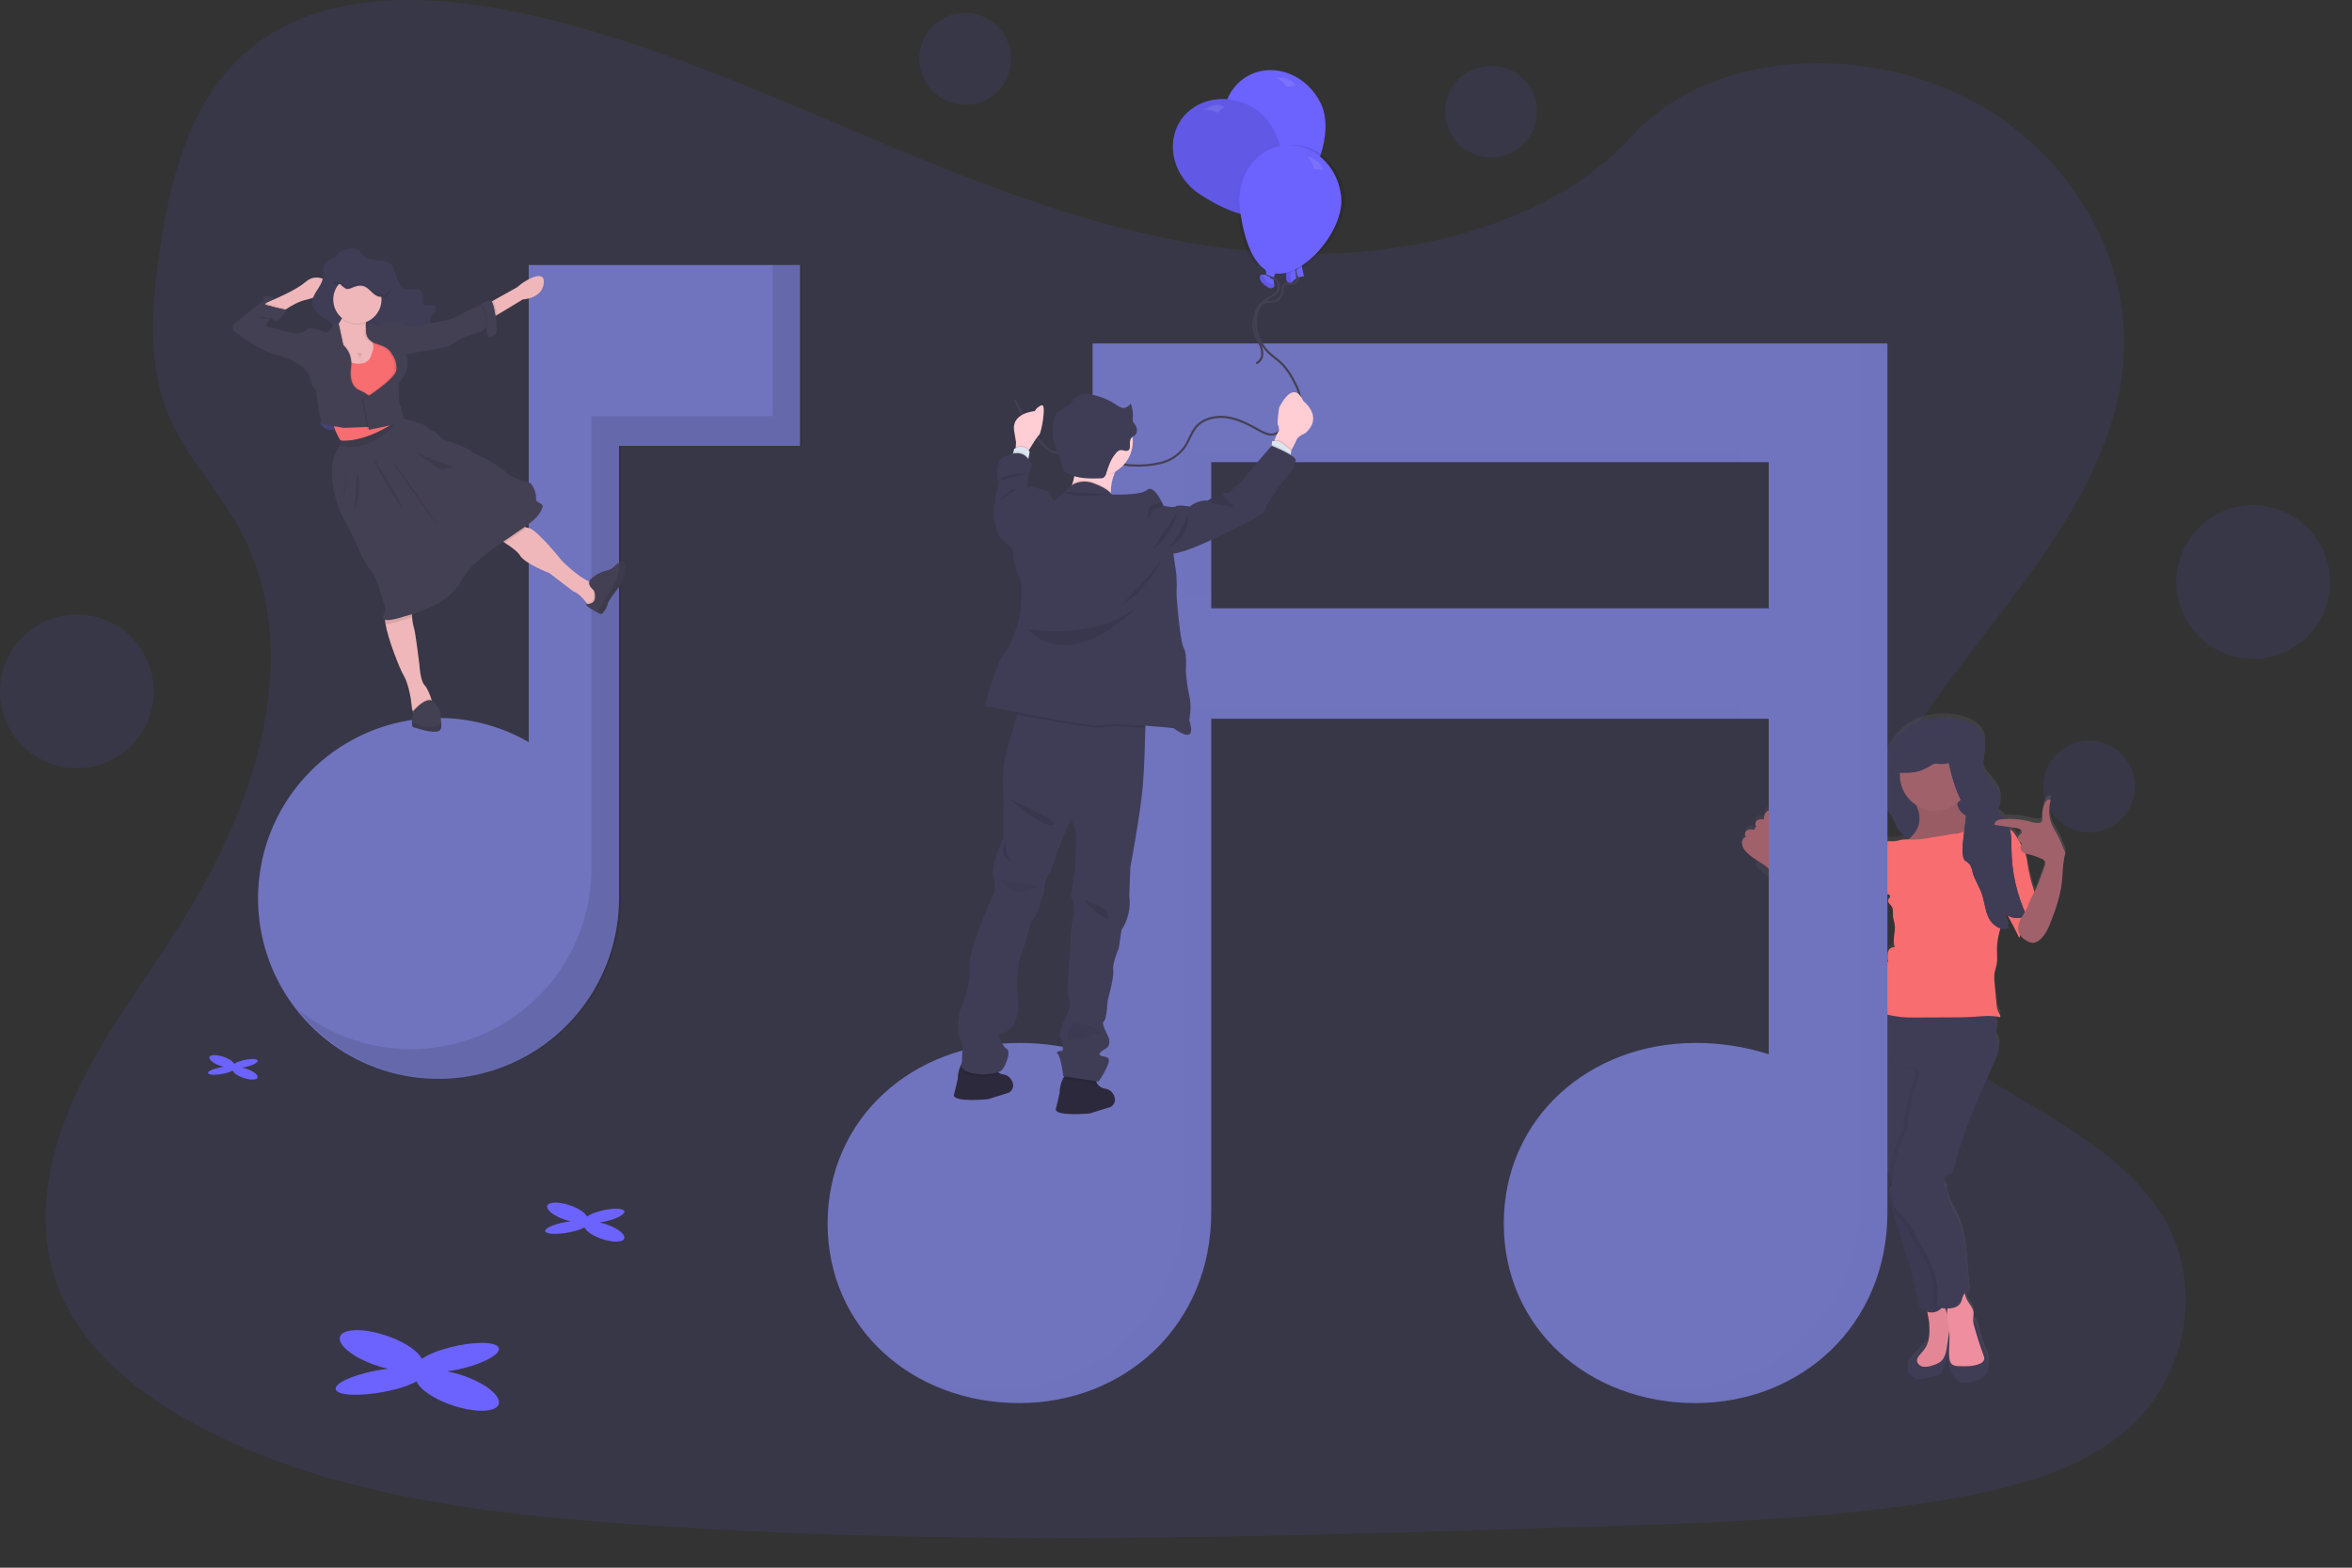 <svg width="78" height="52" viewBox="0 0 78 52" fill="none" xmlns="http://www.w3.org/2000/svg">
<rect x="0" y="0" width="78" height="52" fill="#333333" stroke="none"/>
<g clip-path="url(#clip0_1275_10571)">
<path opacity="0.1" d="M69.283 27.607C70.123 27.607 70.803 26.926 70.803 26.086C70.803 25.247 70.123 24.566 69.283 24.566C68.443 24.566 67.762 25.247 67.762 26.086C67.762 26.926 68.443 27.607 69.283 27.607Z" fill="#6C63FF"/>
<path opacity="0.1" d="M74.722 21.855C76.129 21.855 77.27 20.714 77.27 19.307C77.27 17.899 76.129 16.758 74.722 16.758C73.314 16.758 72.173 17.899 72.173 19.307C72.173 20.714 73.314 21.855 74.722 21.855Z" fill="#6C63FF"/>
<path opacity="0.1" d="M32.007 3.474C32.847 3.474 33.528 2.793 33.528 1.953C33.528 1.113 32.847 0.433 32.007 0.433C31.168 0.433 30.487 1.113 30.487 1.953C30.487 2.793 31.168 3.474 32.007 3.474Z" fill="#6C63FF"/>
<path opacity="0.1" d="M49.449 5.221C50.288 5.221 50.969 4.54 50.969 3.701C50.969 2.861 50.288 2.18 49.449 2.18C48.609 2.18 47.928 2.861 47.928 3.701C47.928 4.54 48.609 5.221 49.449 5.221Z" fill="#6C63FF"/>
<path opacity="0.1" d="M2.548 25.48C3.955 25.48 5.096 24.339 5.096 22.932C5.096 21.525 3.955 20.384 2.548 20.384C1.141 20.384 -0 21.525 -0 22.932C-0 24.339 1.141 25.48 2.548 25.48Z" fill="#6C63FF"/>
<path opacity="0.1" d="M42.748 8.412C38.198 8.242 33.865 6.665 29.727 4.938C25.59 3.212 21.491 1.301 17.054 0.386C14.197 -0.202 10.931 -0.286 8.63 1.359C6.412 2.945 5.697 5.674 5.314 8.209C5.025 10.117 4.854 12.125 5.647 13.91C6.198 15.15 7.176 16.192 7.852 17.38C10.205 21.512 8.541 26.607 5.992 30.642C4.797 32.534 3.409 34.339 2.486 36.354C1.563 38.369 1.134 40.677 1.94 42.733C2.74 44.771 4.647 46.3 6.713 47.372C10.909 49.558 15.852 50.184 20.675 50.536C31.347 51.32 42.077 50.981 52.778 50.64C56.738 50.515 60.716 50.387 64.612 49.727C66.776 49.361 69.009 48.781 70.58 47.382C72.574 45.605 73.068 42.596 71.732 40.369C69.491 36.632 63.296 35.703 61.728 31.693C60.866 29.485 61.751 27.026 63.005 24.979C65.692 20.587 70.198 16.734 70.435 11.714C70.598 8.269 68.432 4.813 65.083 3.182C61.572 1.471 56.705 1.687 54.117 4.517C51.451 7.444 46.764 8.562 42.748 8.412Z" fill="#6C63FF"/>
<path d="M57.78 27.812C57.784 27.901 57.817 27.986 57.873 28.055C57.978 28.183 58.104 28.291 58.247 28.373V28.754C58.247 28.754 59.372 29.694 59.603 30.049C59.826 30.388 60.054 30.733 60.371 30.985C60.453 31.058 60.551 31.11 60.657 31.137H60.676C60.645 31.169 60.607 31.193 60.566 31.208C60.571 31.243 60.583 31.276 60.601 31.306C60.619 31.337 60.643 31.363 60.672 31.383C60.701 31.404 60.733 31.419 60.768 31.426C60.802 31.434 60.838 31.434 60.873 31.428C60.927 31.411 60.978 31.385 61.024 31.352L61.47 31.064C61.544 31.019 61.614 30.967 61.678 30.908C61.761 30.825 61.818 30.72 61.9 30.634C62.04 30.488 62.24 30.401 62.338 30.225C62.399 30.115 62.408 29.985 62.447 29.865C62.472 29.786 62.508 29.712 62.532 29.633C62.545 29.586 62.555 29.537 62.56 29.488C62.576 29.502 62.592 29.515 62.609 29.527C62.643 29.505 62.709 29.564 62.694 29.602C62.678 29.64 62.641 29.667 62.629 29.707C62.6 29.797 62.712 29.863 62.758 29.946C62.804 30.028 62.781 30.134 62.785 30.227C62.79 30.32 62.833 30.433 62.846 30.538C62.879 30.782 62.758 31.04 62.846 31.272C62.794 31.271 62.743 31.288 62.701 31.32C62.66 31.353 62.63 31.398 62.618 31.449C62.596 31.553 62.6 31.66 62.627 31.762C62.559 31.802 62.504 31.86 62.467 31.929C62.43 31.998 62.412 32.077 62.416 32.155C62.422 32.179 62.419 32.204 62.407 32.225C62.395 32.236 62.381 32.244 62.366 32.249C62.294 32.279 62.231 32.33 62.188 32.396C62.144 32.461 62.121 32.538 62.122 32.617C62.125 32.643 62.123 32.67 62.115 32.695C62.1 32.719 62.081 32.739 62.057 32.754C62.004 32.797 61.96 32.852 61.931 32.914C61.901 32.976 61.886 33.044 61.886 33.113C61.884 33.159 61.894 33.205 61.915 33.246C61.936 33.288 61.968 33.323 62.007 33.347H62.012C61.778 33.553 61.627 33.838 61.59 34.148C61.574 34.426 61.592 34.704 61.645 34.977H61.67C61.67 34.985 61.67 34.99 61.67 34.989C61.67 34.988 61.67 34.995 61.67 34.997C61.677 35.039 61.69 35.08 61.711 35.117C61.799 35.311 61.85 35.52 61.862 35.733C61.861 35.785 61.868 35.837 61.883 35.888C61.905 35.936 61.931 35.982 61.962 36.024C62.056 36.177 62.078 36.361 62.109 36.538C62.15 36.767 62.209 36.992 62.288 37.21C62.396 37.508 62.541 37.813 62.492 38.124C62.473 38.198 62.463 38.274 62.463 38.35C62.477 38.434 62.508 38.514 62.552 38.587C62.588 38.657 62.622 38.731 62.65 38.806C62.65 38.85 62.665 38.892 62.694 38.925C62.702 38.948 62.709 38.972 62.717 38.995C62.724 39.018 62.728 39.032 62.734 39.051C62.743 39.083 62.751 39.115 62.756 39.147L62.752 39.221V39.291C62.745 39.314 62.733 39.335 62.718 39.354C62.712 39.361 62.706 39.367 62.7 39.374L62.683 39.393C62.675 39.401 62.669 39.41 62.664 39.42C62.653 39.446 62.651 39.474 62.658 39.501C62.658 39.512 62.662 39.522 62.665 39.533C62.683 39.609 62.702 39.685 62.721 39.76C62.726 39.783 62.733 39.806 62.738 39.83C62.754 39.889 62.769 39.949 62.785 40.008V40.016L62.796 40.055L62.836 40.2C62.844 40.229 62.853 40.257 62.861 40.286L62.892 40.391C62.915 40.472 62.94 40.553 62.965 40.635C63.216 41.463 63.486 42.286 63.651 43.136C63.667 43.196 63.702 43.249 63.752 43.286C63.804 43.327 63.864 43.359 63.927 43.38C63.943 43.505 63.983 43.656 63.988 43.732C64.004 43.977 64.015 44.239 63.926 44.462C63.916 44.46 63.906 44.461 63.897 44.464C63.887 44.467 63.879 44.472 63.872 44.479C63.816 44.533 63.762 44.59 63.711 44.65L63.382 45.001C63.353 45.029 63.328 45.059 63.307 45.092C63.284 45.13 63.269 45.173 63.263 45.218C63.258 45.263 63.262 45.308 63.275 45.351C63.304 45.438 63.364 45.51 63.445 45.552C63.464 45.56 63.481 45.571 63.498 45.583C63.508 45.593 63.52 45.602 63.531 45.611C63.553 45.622 63.577 45.626 63.602 45.624C63.789 45.613 63.974 45.582 64.155 45.53C64.24 45.517 64.319 45.48 64.383 45.422C64.419 45.377 64.446 45.326 64.461 45.27L64.527 45.088C64.57 44.977 64.604 44.863 64.628 44.747C64.652 44.63 64.646 44.509 64.61 44.395C64.602 44.403 64.597 44.413 64.593 44.424C64.61 44.322 64.625 44.219 64.641 44.117C64.646 44.087 64.65 44.056 64.655 44.024C64.676 44.297 64.636 44.573 64.648 44.847C64.635 44.898 64.626 44.949 64.621 45.001C64.639 45.253 64.744 45.528 64.947 45.678C64.98 45.704 65.018 45.724 65.059 45.736C65.097 45.741 65.136 45.741 65.174 45.736C65.324 45.731 65.472 45.703 65.613 45.653C65.683 45.628 65.748 45.588 65.802 45.536C65.856 45.485 65.899 45.422 65.928 45.353C65.95 45.283 65.961 45.21 65.96 45.137C65.964 45.06 65.957 44.983 65.94 44.908C65.909 44.817 65.87 44.727 65.824 44.642C65.77 44.515 65.726 44.384 65.694 44.25L65.632 44.027C65.615 43.964 65.598 43.9 65.576 43.839C65.564 43.783 65.537 43.732 65.498 43.69C65.473 43.67 65.456 43.669 65.445 43.68C65.445 43.672 65.445 43.664 65.445 43.656C65.455 43.57 65.46 43.483 65.461 43.396C65.444 43.255 65.332 43.141 65.26 43.015C65.223 42.953 65.196 42.885 65.18 42.814C65.175 42.799 65.173 42.784 65.17 42.768C65.182 42.757 65.195 42.748 65.21 42.742L65.335 42.812C65.225 41.983 65.283 41.113 64.961 40.341C64.82 40.005 64.55 39.655 64.58 39.293C64.545 39.263 64.518 39.225 64.501 39.183C64.483 39.141 64.476 39.095 64.479 39.049C64.482 39.004 64.496 38.959 64.519 38.92C64.543 38.88 64.575 38.847 64.613 38.822C64.667 38.793 64.734 38.779 64.771 38.729C64.789 38.701 64.801 38.67 64.807 38.638C64.985 37.926 65.217 37.23 65.502 36.554C65.564 36.405 65.629 36.258 65.694 36.111L65.912 35.616L66.178 35.013C66.268 34.81 66.359 34.578 66.273 34.373C66.24 34.292 66.18 34.216 66.188 34.129C66.203 34.075 66.22 34.021 66.24 33.968C66.249 33.91 66.244 33.85 66.227 33.793C66.21 33.717 66.19 33.641 66.169 33.566C66.227 33.573 66.283 33.584 66.339 33.598C66.373 33.541 66.319 33.475 66.285 33.418C66.247 33.339 66.227 33.254 66.224 33.167L66.154 32.458C66.141 32.36 66.139 32.261 66.148 32.162C66.162 32.058 66.203 31.959 66.223 31.855C66.261 31.656 66.223 31.451 66.236 31.248C66.249 31.069 66.28 30.892 66.328 30.719C66.335 30.693 66.34 30.668 66.347 30.642C66.38 30.652 66.414 30.658 66.448 30.659H66.483H66.493H66.522H66.536C66.549 30.657 66.562 30.654 66.574 30.649H66.583C66.597 30.645 66.611 30.639 66.624 30.633C66.607 30.597 66.592 30.563 66.577 30.525C66.571 30.51 66.565 30.495 66.56 30.481C66.554 30.466 66.543 30.439 66.536 30.418C66.529 30.397 66.522 30.38 66.516 30.36C66.51 30.341 66.505 30.328 66.501 30.312C66.496 30.296 66.487 30.268 66.481 30.242C66.475 30.216 66.468 30.195 66.462 30.171L66.472 30.15C66.508 30.18 66.547 30.207 66.588 30.229C66.729 30.472 66.856 30.721 66.974 30.973C66.992 30.945 67.004 30.915 67.01 30.882C67.024 30.905 67.041 30.926 67.059 30.946C67.108 30.994 67.163 31.034 67.223 31.066C67.281 31.105 67.348 31.13 67.417 31.137C67.511 31.134 67.6 31.096 67.665 31.029C67.87 30.85 67.972 30.583 68.067 30.326C68.203 29.992 68.304 29.645 68.369 29.291C68.427 28.909 68.402 28.512 68.51 28.142C68.412 27.948 68.35 27.733 68.24 27.546C68.17 27.435 68.108 27.318 68.055 27.198C67.952 26.942 67.94 26.658 68.022 26.394C68.002 26.381 67.979 26.375 67.956 26.377C67.933 26.378 67.911 26.386 67.893 26.401C67.858 26.431 67.832 26.47 67.816 26.513C67.752 26.662 67.726 26.824 67.739 26.986C67.747 27.024 67.742 27.065 67.726 27.101C67.711 27.119 67.692 27.134 67.67 27.143C67.648 27.152 67.624 27.156 67.601 27.154C67.502 27.149 67.405 27.132 67.311 27.101C67.048 27.034 66.775 27.008 66.504 27.022C66.483 26.997 66.459 26.973 66.434 26.952L66.403 26.927L66.373 26.903L66.357 26.891C66.347 26.883 66.337 26.874 66.328 26.865C66.29 26.834 66.264 26.79 66.257 26.742C66.257 26.736 66.257 26.73 66.257 26.723C66.257 26.718 66.257 26.712 66.257 26.706C66.261 26.69 66.266 26.673 66.273 26.657C66.278 26.646 66.283 26.636 66.289 26.626L66.297 26.61C66.297 26.605 66.302 26.599 66.304 26.594C66.313 26.575 66.321 26.555 66.327 26.535C66.333 26.515 66.338 26.494 66.342 26.474C66.345 26.453 66.347 26.432 66.348 26.411C66.348 26.39 66.348 26.369 66.348 26.348C66.348 26.327 66.348 26.327 66.348 26.316C66.344 26.274 66.335 26.232 66.322 26.191C66.313 26.16 66.302 26.13 66.288 26.101C66.271 26.063 66.251 26.026 66.228 25.99C66.183 25.918 66.133 25.85 66.078 25.786L66.037 25.737L65.994 25.689C65.951 25.642 65.91 25.592 65.872 25.54C65.844 25.501 65.82 25.459 65.802 25.415C65.796 25.4 65.791 25.385 65.787 25.369C65.78 25.341 65.776 25.312 65.774 25.282C65.774 25.273 65.774 25.263 65.774 25.253C65.774 25.214 65.776 25.175 65.78 25.136C65.786 25.081 65.793 25.026 65.801 24.97C65.806 24.932 65.812 24.895 65.817 24.858C65.817 24.839 65.821 24.82 65.824 24.802C65.828 24.765 65.832 24.728 65.835 24.69C65.845 24.582 65.839 24.472 65.817 24.365C65.809 24.329 65.798 24.294 65.784 24.261C65.765 24.216 65.741 24.174 65.713 24.134C65.614 23.999 65.478 23.893 65.322 23.83C65.207 23.779 65.088 23.741 64.965 23.715C64.915 23.705 64.867 23.696 64.818 23.688C64.087 23.571 63.311 23.793 62.85 24.391C62.61 24.702 62.405 25.05 62.318 25.433C62.231 25.817 62.27 26.241 62.486 26.57C62.577 26.711 62.697 26.829 62.776 26.974C62.842 27.092 62.882 27.225 62.953 27.34C63.047 27.486 63.183 27.6 63.343 27.668L63.312 27.696C63.239 27.689 63.166 27.691 63.093 27.701C63.019 27.713 62.946 27.742 62.871 27.751C62.778 27.763 62.683 27.745 62.59 27.757C62.417 27.779 62.275 27.897 62.144 28.013C61.99 28.148 61.824 28.304 61.812 28.505V28.511L61.709 28.652C61.684 28.683 61.662 28.717 61.645 28.753C61.603 28.851 61.626 28.964 61.604 29.069C61.586 29.135 61.559 29.198 61.522 29.256C61.418 29.439 61.301 29.615 61.171 29.781C61.111 29.865 61.037 29.938 60.952 29.997C60.885 30.041 60.805 30.064 60.724 30.062C60.603 30.003 60.491 29.928 60.391 29.839C60.28 29.728 60.181 29.605 60.096 29.473C59.929 29.232 60.448 29.953 60.281 29.711L58.781 27.211C58.75 27.095 58.731 26.976 58.721 26.855C58.721 26.81 58.703 26.749 58.656 26.748C58.636 26.749 58.617 26.759 58.603 26.773C58.568 26.806 58.54 26.846 58.523 26.892C58.506 26.937 58.5 26.985 58.506 27.033C58.427 27.021 58.346 27.035 58.276 27.074C58.261 27.084 58.249 27.097 58.24 27.112C58.231 27.127 58.224 27.144 58.222 27.162C58.219 27.179 58.22 27.197 58.224 27.214C58.229 27.231 58.236 27.247 58.247 27.261V27.28C58.228 27.29 58.213 27.305 58.203 27.324C58.194 27.343 58.191 27.365 58.194 27.386C58.113 27.36 58.026 27.364 57.948 27.398C57.874 27.439 57.846 27.561 57.917 27.608C57.876 27.624 57.841 27.652 57.816 27.689C57.792 27.725 57.779 27.768 57.78 27.812ZM67.177 28.171C67.22 28.185 67.264 28.196 67.308 28.204C67.449 28.237 67.585 28.284 67.716 28.345C67.759 28.36 67.796 28.388 67.822 28.425C67.835 28.457 67.84 28.491 67.838 28.526C67.836 28.56 67.826 28.594 67.809 28.624L67.624 29.125C67.594 29.204 67.566 29.283 67.529 29.358C67.515 29.388 67.499 29.419 67.483 29.448C67.477 29.431 67.471 29.415 67.466 29.4C67.412 29.247 67.368 29.091 67.332 28.933C67.301 28.796 67.275 28.659 67.253 28.521C67.238 28.402 67.212 28.285 67.175 28.171H67.177ZM66.983 27.778L66.997 27.788C67.015 27.796 67.031 27.807 67.045 27.821C67.051 27.832 67.054 27.844 67.054 27.857C67.054 27.869 67.051 27.881 67.045 27.892L66.983 27.778ZM66.647 27.295L66.87 27.327C66.923 27.33 66.975 27.348 67.019 27.378C67.041 27.395 67.055 27.418 67.059 27.445C67.062 27.471 67.056 27.498 67.04 27.519C67.024 27.532 67.008 27.543 66.99 27.552C66.969 27.569 66.952 27.591 66.942 27.617C66.933 27.643 66.931 27.671 66.938 27.698C66.9 27.629 66.858 27.563 66.811 27.5C66.767 27.444 66.717 27.393 66.662 27.348C66.657 27.331 66.653 27.312 66.647 27.295ZM64.513 43.275C64.54 43.277 64.567 43.277 64.595 43.275C64.582 43.341 64.577 43.408 64.582 43.475L64.513 43.275Z" fill="url(#paint0_linear_1275_10571)"/>
<path d="M64.808 23.838C65.194 23.9 65.622 24.049 65.77 24.411C65.881 24.684 65.795 24.991 65.77 25.285C65.759 25.363 65.762 25.441 65.778 25.518C65.82 25.639 65.89 25.748 65.982 25.838C66.1 25.959 66.199 26.098 66.276 26.249C66.314 26.325 66.335 26.408 66.339 26.493C66.342 26.578 66.328 26.662 66.296 26.741C66.271 26.78 66.255 26.824 66.247 26.87C66.242 26.971 66.347 27.034 66.424 27.098C66.714 27.338 66.701 27.774 66.706 28.152C66.711 28.922 66.882 29.68 67.209 30.377C67.087 30.439 66.949 30.462 66.813 30.445C66.678 30.427 66.55 30.369 66.448 30.277C66.489 30.449 66.547 30.616 66.621 30.775C66.376 30.894 66.081 30.699 65.958 30.456C65.836 30.214 65.818 29.93 65.733 29.673C65.649 29.416 65.488 29.189 65.418 28.929C65.404 28.842 65.374 28.757 65.33 28.68C65.286 28.628 65.234 28.584 65.175 28.549C64.921 28.365 64.731 28.107 64.63 27.809C64.33 27.88 64.025 27.942 63.717 27.915C63.409 27.887 63.099 27.748 62.938 27.487C62.867 27.372 62.827 27.239 62.761 27.12C62.681 26.976 62.561 26.857 62.47 26.718C62.255 26.389 62.216 25.966 62.303 25.582C62.39 25.199 62.594 24.852 62.835 24.541C63.301 23.943 64.077 23.721 64.808 23.838Z" fill="#3A3768"/>
<path d="M64.808 23.838C65.194 23.9 65.622 24.049 65.77 24.411C65.881 24.684 65.795 24.991 65.77 25.285C65.759 25.363 65.762 25.441 65.778 25.518C65.82 25.639 65.89 25.748 65.982 25.838C66.1 25.959 66.199 26.098 66.276 26.249C66.314 26.325 66.335 26.408 66.339 26.493C66.342 26.578 66.328 26.662 66.296 26.741C66.271 26.78 66.255 26.824 66.247 26.87C66.242 26.971 66.347 27.034 66.424 27.098C66.714 27.338 66.701 27.774 66.706 28.152C66.711 28.922 66.882 29.68 67.209 30.377C67.087 30.439 66.949 30.462 66.813 30.445C66.678 30.427 66.55 30.369 66.448 30.277C66.489 30.449 66.547 30.616 66.621 30.775C66.376 30.894 66.081 30.699 65.958 30.456C65.836 30.214 65.818 29.93 65.733 29.673C65.649 29.416 65.488 29.189 65.418 28.929C65.404 28.842 65.374 28.757 65.33 28.68C65.286 28.628 65.234 28.584 65.175 28.549C64.921 28.365 64.731 28.107 64.63 27.809C64.33 27.88 64.025 27.942 63.717 27.915C63.409 27.887 63.099 27.748 62.938 27.487C62.867 27.372 62.827 27.239 62.761 27.12C62.681 26.976 62.561 26.857 62.47 26.718C62.255 26.389 62.216 25.966 62.303 25.582C62.39 25.199 62.594 24.852 62.835 24.541C63.301 23.943 64.077 23.721 64.808 23.838Z" fill="#3F3D56"/>
<path d="M67.241 28.659C67.263 28.799 67.289 28.934 67.321 29.071C67.356 29.229 67.4 29.384 67.454 29.537C67.484 29.602 67.499 29.675 67.495 29.747C67.486 29.793 67.468 29.836 67.444 29.875C67.267 30.188 67.03 30.491 67.01 30.849C67.004 30.938 67.01 31.035 66.962 31.108C66.825 30.816 66.675 30.531 66.511 30.252C66.34 29.961 66.149 29.667 66.1 29.333C66.08 29.176 66.082 29.017 66.105 28.86C66.118 28.683 66.177 28.512 66.276 28.363C66.391 28.212 66.711 27.982 66.918 28.029C67.161 28.088 67.21 28.462 67.241 28.659Z" fill="#F86D70"/>
<path d="M61.029 30.345C60.799 30.25 60.564 30.151 60.38 29.982C60.269 29.871 60.17 29.749 60.086 29.616L59.544 28.833C59.415 28.647 59.283 28.452 59.256 28.227C58.938 27.892 58.747 27.458 58.714 26.997C58.714 26.951 58.695 26.891 58.649 26.89C58.629 26.891 58.61 26.9 58.596 26.915C58.56 26.948 58.533 26.988 58.516 27.033C58.499 27.079 58.493 27.127 58.499 27.175C58.42 27.163 58.339 27.177 58.269 27.215C58.204 27.262 58.187 27.376 58.257 27.415C58.233 27.422 58.213 27.437 58.2 27.457C58.187 27.478 58.182 27.503 58.187 27.526C58.105 27.5 58.018 27.505 57.94 27.538C57.869 27.58 57.838 27.701 57.91 27.749C57.867 27.764 57.831 27.792 57.806 27.829C57.78 27.866 57.767 27.91 57.769 27.955C57.773 28.044 57.806 28.129 57.862 28.198C58.073 28.479 58.439 28.59 58.68 28.842C58.759 28.929 58.83 29.023 58.891 29.123L59.59 30.187C59.812 30.525 60.041 30.87 60.358 31.122C60.44 31.194 60.538 31.246 60.643 31.273C60.696 31.287 60.752 31.286 60.804 31.271C60.857 31.257 60.905 31.229 60.944 31.19C61.014 31.111 61.024 30.996 61.031 30.891C61.048 30.712 61.017 30.525 61.029 30.345Z" fill="#A1616A"/>
<path d="M63.371 45.123C63.343 45.15 63.318 45.181 63.296 45.213C63.273 45.252 63.258 45.295 63.253 45.34C63.247 45.384 63.251 45.43 63.265 45.473C63.293 45.559 63.354 45.631 63.434 45.673C63.453 45.682 63.471 45.692 63.488 45.704C63.498 45.714 63.509 45.724 63.521 45.732C63.542 45.743 63.567 45.748 63.591 45.745C63.778 45.734 63.964 45.703 64.144 45.651C64.229 45.638 64.308 45.601 64.373 45.544C64.408 45.499 64.434 45.447 64.451 45.393L64.516 45.21C64.559 45.099 64.593 44.986 64.617 44.87C64.641 44.753 64.635 44.632 64.599 44.518C64.583 44.538 64.575 44.563 64.574 44.588C64.555 44.712 64.507 44.829 64.434 44.929C64.419 44.955 64.4 44.979 64.379 45C64.331 45.037 64.274 45.061 64.214 45.07C64.099 45.095 63.981 45.11 63.863 45.115C63.847 45.117 63.831 45.115 63.815 45.109C63.796 45.099 63.781 45.081 63.775 45.059C63.759 45.014 63.759 44.964 63.775 44.919C63.807 44.83 63.894 44.772 63.936 44.687C63.967 44.624 63.924 44.555 63.86 44.608C63.803 44.662 63.749 44.719 63.699 44.779L63.371 45.123Z" fill="#3F3D56"/>
<path d="M63.977 43.858C63.996 44.152 64.008 44.47 63.847 44.717C63.79 44.806 63.712 44.88 63.646 44.964C63.608 45.006 63.584 45.058 63.575 45.113C63.566 45.221 63.667 45.313 63.774 45.333C63.882 45.344 63.991 45.329 64.092 45.287C64.19 45.263 64.282 45.22 64.363 45.16C64.503 45.041 64.54 44.844 64.568 44.662L64.633 44.241C64.653 44.139 64.661 44.036 64.657 43.933C64.644 43.82 64.616 43.709 64.575 43.602L64.467 43.286C64.46 43.255 64.443 43.228 64.419 43.207C64.394 43.194 64.365 43.189 64.337 43.193C64.233 43.197 63.972 43.235 63.923 43.344C63.877 43.443 63.97 43.746 63.977 43.858Z" fill="#EE8E9E"/>
<path opacity="0.05" d="M63.977 43.858C63.996 44.152 64.008 44.47 63.847 44.717C63.79 44.806 63.712 44.88 63.646 44.964C63.608 45.006 63.584 45.058 63.575 45.113C63.566 45.221 63.667 45.313 63.774 45.333C63.882 45.344 63.991 45.329 64.092 45.287C64.19 45.263 64.282 45.22 64.363 45.16C64.503 45.041 64.54 44.844 64.568 44.662L64.633 44.241C64.653 44.139 64.661 44.036 64.657 43.933C64.644 43.82 64.616 43.709 64.575 43.602L64.467 43.286C64.46 43.255 64.443 43.228 64.419 43.207C64.394 43.194 64.365 43.189 64.337 43.193C64.233 43.197 63.972 43.235 63.923 43.344C63.877 43.443 63.97 43.746 63.977 43.858Z" fill="black"/>
<path d="M61.66 35.13C61.66 35.132 61.66 35.135 61.66 35.137C61.666 35.179 61.68 35.22 61.7 35.257C61.788 35.451 61.839 35.659 61.852 35.872C61.851 35.925 61.857 35.977 61.872 36.027C61.894 36.075 61.921 36.121 61.952 36.164C62.045 36.316 62.067 36.5 62.098 36.676C62.139 36.905 62.199 37.13 62.278 37.348C62.385 37.646 62.53 37.951 62.481 38.262C62.462 38.336 62.453 38.411 62.453 38.487C62.466 38.571 62.496 38.651 62.541 38.724C62.577 38.794 62.611 38.869 62.64 38.943C62.669 39.018 62.699 39.106 62.723 39.188C62.752 39.289 62.772 39.409 62.705 39.489C62.684 39.509 62.666 39.531 62.651 39.556C62.638 39.593 62.638 39.633 62.651 39.669C62.689 39.83 62.73 39.99 62.773 40.15C62.807 40.275 62.843 40.399 62.879 40.524C63.151 41.433 63.457 42.334 63.639 43.265C63.665 43.399 63.837 43.496 63.97 43.525C64.037 43.539 64.107 43.537 64.173 43.519C64.239 43.502 64.3 43.468 64.351 43.423C64.36 43.415 64.369 43.406 64.377 43.397C64.518 43.246 64.537 43.016 64.527 42.807C64.48 41.849 63.997 40.971 63.767 40.039C63.684 39.703 63.634 39.359 63.618 39.012C63.564 37.854 63.543 36.631 63.87 35.52C63.94 35.289 64.018 35.028 63.896 34.817C63.819 34.686 63.676 34.606 63.535 34.553C63.246 34.44 62.937 34.385 62.627 34.393C62.317 34.401 62.011 34.471 61.729 34.599C61.727 34.622 61.727 34.646 61.729 34.669C61.741 34.777 61.728 34.886 61.692 34.988C61.673 35.033 61.662 35.081 61.66 35.13Z" fill="#3F3D56"/>
<path d="M65.623 44.156L65.684 44.378C65.717 44.512 65.76 44.644 65.814 44.771C65.861 44.856 65.899 44.945 65.93 45.036C65.947 45.111 65.954 45.188 65.95 45.265C65.951 45.338 65.94 45.411 65.918 45.481C65.889 45.55 65.847 45.612 65.792 45.664C65.738 45.715 65.673 45.755 65.603 45.78C65.462 45.829 65.314 45.857 65.165 45.862C65.127 45.869 65.088 45.869 65.049 45.862C65.009 45.85 64.971 45.831 64.938 45.804C64.735 45.655 64.63 45.382 64.612 45.128C64.617 45.07 64.629 45.012 64.646 44.956C64.662 44.935 64.815 45.022 64.749 45.097C64.652 45.204 64.937 45.149 65.082 45.14C65.145 45.134 65.208 45.123 65.27 45.109L65.504 45.059C65.581 45.042 65.669 45.016 65.696 44.942C65.723 44.868 65.664 44.781 65.618 44.71C65.495 44.521 65.464 44.288 65.435 44.066C65.43 44.021 65.375 43.736 65.488 43.825C65.527 43.867 65.555 43.918 65.567 43.973C65.589 44.03 65.606 44.092 65.623 44.156Z" fill="#3F3D56"/>
<path opacity="0.05" d="M62.706 39.491C62.776 39.41 62.753 39.29 62.724 39.19C62.713 39.152 62.702 39.115 62.689 39.077L63.609 38.767C63.609 38.849 63.616 38.931 63.62 39.013C63.636 39.36 63.686 39.704 63.769 40.041C63.998 40.972 64.481 41.85 64.528 42.808C64.539 43.029 64.516 43.275 64.353 43.425C64.302 43.47 64.241 43.503 64.174 43.521C64.108 43.538 64.039 43.54 63.972 43.526C63.839 43.497 63.667 43.401 63.641 43.266C63.459 42.335 63.149 41.434 62.881 40.525C62.796 40.243 62.72 39.959 62.652 39.67C62.64 39.633 62.64 39.593 62.652 39.557C62.667 39.533 62.685 39.51 62.706 39.491Z" fill="black"/>
<path d="M65.249 43.145C65.319 43.27 65.433 43.382 65.449 43.525C65.449 43.612 65.444 43.699 65.433 43.786C65.437 43.857 65.45 43.928 65.472 43.997C65.561 44.32 65.664 44.639 65.781 44.954C65.8 44.995 65.809 45.039 65.806 45.084C65.795 45.12 65.775 45.153 65.749 45.179C65.722 45.206 65.689 45.225 65.653 45.236C65.435 45.33 65.187 45.323 64.95 45.313C64.881 45.317 64.812 45.301 64.752 45.267C64.667 45.209 64.646 45.093 64.64 44.991C64.624 44.692 64.675 44.392 64.64 44.094C64.629 43.986 64.606 43.879 64.589 43.772C64.557 43.623 64.562 43.469 64.603 43.322C64.644 43.22 64.7 43.126 64.771 43.041C64.834 42.949 64.913 42.87 65.005 42.808C65.033 42.791 65.113 42.738 65.141 42.772C65.156 42.788 65.149 42.832 65.151 42.852C65.155 42.883 65.16 42.914 65.168 42.945C65.185 43.015 65.213 43.083 65.249 43.145Z" fill="#EE8E9E"/>
<path opacity="0.05" d="M63.48 35.503C63.498 35.535 63.508 35.57 63.511 35.606C63.514 35.643 63.51 35.679 63.497 35.714C63.466 35.841 63.416 35.963 63.374 36.087C63.306 36.309 63.253 36.536 63.215 36.765C63.177 36.973 63.095 37.203 63.129 37.412C62.876 37.89 62.71 38.409 62.637 38.945C62.618 39.082 62.923 39.26 62.918 39.399C62.907 39.674 62.687 39.696 62.848 39.916C62.855 39.927 62.786 40.173 62.796 40.184C62.862 40.263 62.945 40.325 63.016 40.401C63.108 40.505 63.186 40.619 63.249 40.742C63.671 41.5 64.275 42.359 64.088 43.203C64.084 43.233 64.09 43.264 64.104 43.291C64.118 43.318 64.141 43.34 64.168 43.354C64.223 43.381 64.284 43.395 64.345 43.395H64.374C64.515 43.245 64.534 43.014 64.524 42.806C64.477 41.847 63.994 40.97 63.764 40.038C63.681 39.701 63.632 39.357 63.615 39.011C63.561 37.853 63.54 36.63 63.867 35.518C63.937 35.287 64.015 35.026 63.893 34.815C63.816 34.685 63.673 34.605 63.532 34.551C63.243 34.438 62.934 34.384 62.624 34.392C62.314 34.4 62.008 34.47 61.726 34.597C61.724 34.621 61.724 34.644 61.726 34.668C61.738 34.776 61.725 34.885 61.689 34.987C61.669 35.031 61.656 35.079 61.653 35.127C61.653 35.127 61.636 34.941 61.636 34.944C62.013 34.998 62.405 35.243 62.781 35.295C62.976 35.316 63.169 35.358 63.355 35.422C63.404 35.436 63.447 35.464 63.48 35.503Z" fill="black"/>
<path d="M66.082 33.453C66.133 33.614 66.178 33.777 66.216 33.94C66.233 33.997 66.238 34.056 66.229 34.115C66.209 34.167 66.192 34.221 66.177 34.276C66.169 34.362 66.228 34.438 66.262 34.519C66.347 34.724 66.257 34.955 66.167 35.159L65.901 35.761L65.683 36.253C65.618 36.4 65.554 36.547 65.491 36.695C65.207 37.37 64.975 38.066 64.796 38.777C64.79 38.809 64.778 38.84 64.761 38.867C64.723 38.917 64.657 38.931 64.603 38.961C64.564 38.986 64.532 39.019 64.509 39.059C64.486 39.098 64.472 39.142 64.469 39.188C64.466 39.234 64.473 39.279 64.491 39.322C64.508 39.364 64.536 39.401 64.57 39.431C64.539 39.793 64.811 40.143 64.951 40.478C65.272 41.251 65.213 42.117 65.325 42.945L65.199 42.875C65.079 42.93 65.083 43.1 65.019 43.215C64.922 43.388 64.686 43.412 64.488 43.399C64.426 43.398 64.366 43.385 64.31 43.358C64.283 43.344 64.261 43.322 64.246 43.295C64.232 43.267 64.227 43.236 64.231 43.206C64.417 42.363 63.809 41.502 63.391 40.746C63.328 40.623 63.25 40.509 63.159 40.406C63.088 40.33 63.005 40.265 62.938 40.188C62.753 39.965 62.727 39.652 62.742 39.363C62.771 38.683 62.951 38.018 63.267 37.416C63.234 37.205 63.315 36.977 63.354 36.769C63.391 36.54 63.444 36.313 63.512 36.091C63.554 35.966 63.604 35.845 63.635 35.718C63.648 35.683 63.653 35.647 63.65 35.61C63.647 35.574 63.636 35.538 63.618 35.507C63.587 35.47 63.546 35.443 63.5 35.43C63.314 35.367 63.121 35.324 62.926 35.303L61.634 35.118C61.592 34.852 61.55 34.556 61.579 34.29C61.61 34.042 61.713 33.809 61.876 33.62C62.038 33.43 62.253 33.292 62.493 33.224C62.52 33.213 62.549 33.208 62.578 33.21C62.607 33.212 62.636 33.22 62.661 33.235C63.801 33.011 64.98 33.087 66.082 33.453Z" fill="#3F3D56"/>
<path d="M64.908 26.467C64.889 26.593 64.909 26.722 64.964 26.836C65.002 26.899 65.052 26.954 65.111 26.999C65.236 27.099 65.382 27.172 65.537 27.21C65.629 27.233 65.731 27.248 65.792 27.321C65.882 27.431 65.822 27.596 65.745 27.716C65.611 27.927 65.425 28.113 65.186 28.178C64.996 28.23 64.792 28.198 64.597 28.232C64.457 28.256 64.323 28.315 64.184 28.348C63.985 28.394 63.778 28.389 63.582 28.335C63.385 28.28 63.206 28.177 63.059 28.035C63.266 27.876 63.481 27.707 63.589 27.468C63.664 27.298 63.678 27.107 63.629 26.927C63.579 26.751 63.467 26.576 63.502 26.398C63.537 26.221 63.713 26.095 63.889 26.034C64.048 25.985 64.211 25.952 64.377 25.935C64.467 25.922 65.046 25.794 65.08 25.858C65.1 25.894 64.98 26.105 64.965 26.151C64.931 26.253 64.912 26.359 64.908 26.467Z" fill="#A1616A"/>
<path opacity="0.05" d="M64.908 26.467C64.889 26.593 64.909 26.722 64.964 26.836C65.002 26.899 65.052 26.954 65.111 26.999C65.236 27.099 65.382 27.172 65.537 27.21C65.629 27.233 65.731 27.248 65.792 27.321C65.882 27.431 65.822 27.596 65.745 27.716C65.611 27.927 65.425 28.113 65.186 28.178C64.996 28.23 64.792 28.198 64.597 28.232C64.457 28.256 64.323 28.315 64.184 28.348C63.985 28.394 63.778 28.389 63.582 28.335C63.385 28.28 63.206 28.177 63.059 28.035C63.266 27.876 63.481 27.707 63.589 27.468C63.664 27.298 63.678 27.107 63.629 26.927C63.579 26.751 63.467 26.576 63.502 26.398C63.537 26.221 63.713 26.095 63.889 26.034C64.048 25.985 64.211 25.952 64.377 25.935C64.467 25.922 65.046 25.794 65.08 25.858C65.1 25.894 64.98 26.105 64.965 26.151C64.931 26.253 64.912 26.359 64.908 26.467Z" fill="black"/>
<path d="M64.181 26.889C64.829 26.889 65.354 26.363 65.354 25.715C65.354 25.067 64.829 24.542 64.181 24.542C63.533 24.542 63.007 25.067 63.007 25.715C63.007 26.363 63.533 26.889 64.181 26.889Z" fill="#A1616A"/>
<path d="M64.8 27.655L64.005 27.788C63.809 27.828 63.61 27.848 63.41 27.848C63.301 27.838 63.192 27.838 63.083 27.848C63.008 27.861 62.936 27.89 62.86 27.899C62.767 27.911 62.673 27.893 62.579 27.905C62.406 27.927 62.264 28.046 62.132 28.161C61.978 28.295 61.813 28.451 61.802 28.653C61.799 28.677 61.802 28.701 61.811 28.723C61.826 28.748 61.846 28.769 61.87 28.785C62.016 28.905 62.099 29.084 62.203 29.242C62.31 29.405 62.443 29.549 62.598 29.668C62.633 29.646 62.699 29.705 62.683 29.743C62.668 29.781 62.631 29.808 62.618 29.848C62.59 29.937 62.701 30.003 62.747 30.087C62.792 30.169 62.77 30.273 62.775 30.368C62.78 30.462 62.822 30.574 62.836 30.679C62.868 30.923 62.747 31.18 62.836 31.412C62.783 31.41 62.732 31.428 62.69 31.46C62.649 31.492 62.619 31.538 62.608 31.589C62.586 31.693 62.589 31.8 62.617 31.901C62.549 31.941 62.494 31.999 62.456 32.068C62.419 32.137 62.402 32.215 62.406 32.294C62.409 32.303 62.411 32.313 62.41 32.323C62.409 32.333 62.407 32.343 62.402 32.352C62.397 32.361 62.39 32.369 62.382 32.375C62.374 32.381 62.365 32.385 62.355 32.387C62.283 32.417 62.221 32.468 62.177 32.534C62.134 32.599 62.111 32.676 62.111 32.755C62.115 32.781 62.112 32.808 62.104 32.833C62.09 32.857 62.07 32.877 62.047 32.892C61.993 32.935 61.95 32.99 61.92 33.052C61.891 33.114 61.876 33.182 61.876 33.251C61.873 33.297 61.883 33.343 61.904 33.384C61.926 33.425 61.958 33.46 61.997 33.485C62.167 33.561 62.347 33.614 62.531 33.644C62.702 33.684 62.874 33.715 63.048 33.736C63.209 33.749 63.371 33.754 63.533 33.75L64.597 33.746C64.896 33.746 65.195 33.746 65.494 33.724C65.775 33.705 66.056 33.67 66.327 33.743C66.361 33.686 66.306 33.62 66.273 33.563C66.235 33.485 66.215 33.399 66.212 33.312L66.145 32.603C66.132 32.506 66.13 32.407 66.14 32.309C66.155 32.205 66.194 32.105 66.214 32.002C66.253 31.803 66.214 31.598 66.227 31.395C66.24 31.217 66.272 31.04 66.32 30.867L66.531 29.999C66.556 29.852 66.59 29.707 66.635 29.564C66.796 29.147 66.966 28.734 67.144 28.324C67.151 28.306 67.154 28.287 67.152 28.268C67.151 28.249 67.145 28.231 67.135 28.215L66.96 27.899C66.912 27.809 66.859 27.724 66.799 27.642C66.65 27.454 66.439 27.325 66.205 27.277C65.969 27.232 65.726 27.268 65.514 27.38C65.432 27.424 65.356 27.478 65.272 27.521C65.131 27.591 64.959 27.666 64.8 27.655Z" fill="#F86D70"/>
<path d="M61.977 28.427L61.7 28.797C61.674 28.828 61.652 28.862 61.635 28.899C61.593 28.996 61.616 29.11 61.594 29.212C61.577 29.279 61.55 29.342 61.513 29.4C61.409 29.583 61.291 29.759 61.161 29.925C61.101 30.008 61.027 30.081 60.943 30.141C60.9 30.17 60.852 30.19 60.801 30.199C60.75 30.208 60.698 30.206 60.648 30.193C60.69 30.21 60.724 30.241 60.745 30.281C60.843 30.496 60.867 30.737 60.815 30.967C60.802 31.046 60.776 31.122 60.737 31.192C60.699 31.262 60.636 31.316 60.561 31.345C60.566 31.38 60.578 31.413 60.596 31.443C60.614 31.474 60.638 31.5 60.667 31.52C60.696 31.541 60.728 31.555 60.763 31.563C60.797 31.571 60.833 31.571 60.867 31.565C60.922 31.548 60.973 31.522 61.019 31.489L61.464 31.2C61.539 31.156 61.608 31.104 61.672 31.045C61.755 30.962 61.812 30.857 61.894 30.772C62.035 30.626 62.234 30.539 62.332 30.363C62.393 30.254 62.402 30.123 62.441 30.003C62.465 29.925 62.502 29.851 62.525 29.772C62.588 29.522 62.556 29.258 62.434 29.031C62.319 28.803 62.141 28.621 61.977 28.427Z" fill="#F86D70"/>
<path d="M63.021 25.047C63.13 24.878 63.27 24.732 63.434 24.617C63.653 24.453 63.905 24.318 64.178 24.302C64.293 24.296 64.407 24.315 64.513 24.357C64.519 24.025 64.601 23.805 64.808 23.838C65.193 23.9 65.622 24.049 65.77 24.41C65.881 24.684 65.795 24.991 65.77 25.285C65.759 25.362 65.762 25.441 65.778 25.518C65.82 25.639 65.89 25.748 65.982 25.837C66.1 25.959 66.199 26.098 66.276 26.249C66.314 26.325 66.335 26.408 66.339 26.493C66.342 26.578 66.327 26.662 66.296 26.741C66.271 26.78 66.255 26.824 66.247 26.87C66.242 26.971 66.347 27.034 66.424 27.098C66.714 27.338 66.701 27.774 66.706 28.152C66.711 28.921 66.882 29.68 67.209 30.377C67.087 30.439 66.949 30.462 66.813 30.445C66.677 30.427 66.55 30.369 66.448 30.277C66.489 30.449 66.546 30.616 66.621 30.775C66.376 30.894 66.081 30.698 65.958 30.456C65.836 30.213 65.818 29.93 65.733 29.673C65.649 29.416 65.488 29.189 65.418 28.929C65.404 28.841 65.374 28.757 65.33 28.68C65.286 28.628 65.233 28.584 65.175 28.549C64.923 28.367 65.295 26.994 65.196 26.699C65.049 26.731 64.779 26.022 64.625 25.302C64.518 25.339 64.404 25.351 64.291 25.336C64.252 25.327 64.212 25.324 64.172 25.327C64.135 25.335 64.1 25.349 64.068 25.369C63.955 25.439 63.836 25.5 63.713 25.552C63.459 25.647 63.178 25.634 62.907 25.622C62.871 25.423 62.912 25.217 63.021 25.047Z" fill="#3A3768"/>
<path d="M63.021 25.047C63.13 24.878 63.27 24.732 63.434 24.617C63.653 24.453 63.905 24.318 64.178 24.302C64.293 24.296 64.407 24.315 64.513 24.357C64.519 24.025 64.601 23.805 64.808 23.838C65.193 23.9 65.622 24.049 65.77 24.41C65.881 24.684 65.795 24.991 65.77 25.285C65.759 25.362 65.762 25.441 65.778 25.518C65.82 25.639 65.89 25.748 65.982 25.837C66.1 25.959 66.199 26.098 66.276 26.249C66.314 26.325 66.335 26.408 66.339 26.493C66.342 26.578 66.327 26.662 66.296 26.741C66.271 26.78 66.255 26.824 66.247 26.87C66.242 26.971 66.347 27.034 66.424 27.098C66.714 27.338 66.701 27.774 66.706 28.152C66.711 28.921 66.882 29.68 67.209 30.377C67.087 30.439 66.949 30.462 66.813 30.445C66.677 30.427 66.55 30.369 66.448 30.277C66.489 30.449 66.546 30.616 66.621 30.775C66.376 30.894 66.081 30.698 65.958 30.456C65.836 30.213 65.818 29.93 65.733 29.673C65.649 29.416 65.488 29.189 65.418 28.929C65.404 28.841 65.374 28.757 65.33 28.68C65.286 28.628 65.233 28.584 65.175 28.549C64.923 28.367 65.295 26.994 65.196 26.699C65.049 26.731 64.779 26.022 64.625 25.302C64.518 25.339 64.404 25.351 64.291 25.336C64.252 25.327 64.212 25.324 64.172 25.327C64.135 25.335 64.1 25.349 64.068 25.369C63.955 25.439 63.836 25.5 63.713 25.552C63.459 25.647 63.178 25.634 62.907 25.622C62.871 25.423 62.912 25.217 63.021 25.047Z" fill="#3F3D56"/>
<g opacity="0.1">
<path opacity="0.1" d="M67.066 30.374C66.739 29.678 66.568 28.919 66.562 28.15C66.562 27.774 66.573 27.337 66.281 27.096C66.204 27.032 66.099 26.968 66.103 26.868C66.111 26.822 66.128 26.778 66.152 26.738C66.184 26.66 66.198 26.575 66.195 26.49C66.192 26.405 66.17 26.322 66.133 26.246C66.056 26.096 65.957 25.957 65.839 25.835C65.746 25.746 65.676 25.637 65.634 25.515C65.618 25.439 65.616 25.36 65.626 25.283C65.655 24.989 65.741 24.682 65.626 24.408C65.485 24.057 65.077 23.908 64.701 23.842C64.733 23.832 64.768 23.83 64.802 23.836C65.188 23.898 65.617 24.047 65.764 24.408C65.875 24.682 65.79 24.989 65.764 25.283C65.753 25.36 65.756 25.439 65.773 25.515C65.815 25.637 65.884 25.746 65.977 25.835C66.094 25.957 66.193 26.096 66.27 26.246C66.308 26.322 66.33 26.405 66.333 26.49C66.337 26.575 66.322 26.66 66.29 26.738C66.266 26.778 66.249 26.822 66.242 26.868C66.237 26.968 66.341 27.032 66.419 27.096C66.708 27.335 66.696 27.772 66.7 28.15C66.705 28.919 66.877 29.678 67.203 30.374C67.089 30.434 66.959 30.458 66.831 30.445C66.913 30.436 66.993 30.413 67.066 30.374Z" fill="black"/>
<path opacity="0.1" d="M66.479 30.773C66.404 30.614 66.346 30.447 66.306 30.275C66.355 30.321 66.411 30.358 66.472 30.386C66.509 30.518 66.556 30.648 66.613 30.773C66.542 30.807 66.463 30.817 66.386 30.802C66.418 30.797 66.449 30.787 66.479 30.773Z" fill="black"/>
<path opacity="0.1" d="M64.375 24.357C64.303 24.329 64.228 24.311 64.152 24.304H64.178C64.245 24.301 64.311 24.306 64.377 24.319C64.376 24.33 64.375 24.343 64.375 24.357Z" fill="black"/>
<path opacity="0.1" d="M63.577 25.552C63.7 25.5 63.819 25.439 63.932 25.369C63.964 25.349 63.999 25.334 64.036 25.327C64.073 25.323 64.11 25.326 64.146 25.333C64.12 25.342 64.094 25.354 64.07 25.369C63.957 25.439 63.838 25.5 63.715 25.552C63.523 25.615 63.321 25.641 63.12 25.629C63.275 25.628 63.43 25.602 63.577 25.552Z" fill="black"/>
<path opacity="0.1" d="M64.49 25.298L64.496 25.33C64.438 25.339 64.38 25.341 64.322 25.335C64.379 25.329 64.435 25.317 64.49 25.298Z" fill="black"/>
</g>
<path d="M66.932 30.742C66.925 30.804 66.932 30.867 66.952 30.926C66.972 30.986 67.004 31.04 67.047 31.085C67.096 31.132 67.151 31.173 67.21 31.205C67.269 31.244 67.335 31.268 67.404 31.276C67.498 31.273 67.587 31.234 67.653 31.167C67.857 30.988 67.959 30.722 68.053 30.468C68.189 30.134 68.291 29.788 68.356 29.434C68.414 29.052 68.389 28.656 68.497 28.286C68.4 28.092 68.338 27.878 68.228 27.691C68.158 27.58 68.096 27.463 68.042 27.343C67.939 27.087 67.928 26.804 68.009 26.54C67.99 26.528 67.967 26.521 67.944 26.523C67.921 26.524 67.899 26.532 67.881 26.547C67.846 26.577 67.819 26.616 67.804 26.659C67.74 26.808 67.714 26.97 67.727 27.131C67.735 27.17 67.73 27.21 67.714 27.246C67.699 27.265 67.68 27.279 67.658 27.288C67.636 27.297 67.612 27.301 67.589 27.299C67.49 27.294 67.393 27.277 67.299 27.247C67.008 27.172 66.706 27.148 66.407 27.173C66.347 27.174 66.287 27.189 66.233 27.215C66.206 27.229 66.183 27.25 66.167 27.275C66.151 27.301 66.143 27.331 66.143 27.361L66.856 27.465C66.91 27.468 66.962 27.486 67.007 27.517C67.028 27.533 67.041 27.557 67.045 27.583C67.049 27.609 67.043 27.636 67.027 27.657C67.012 27.67 66.995 27.681 66.978 27.69C66.96 27.704 66.945 27.722 66.936 27.743C66.926 27.763 66.921 27.786 66.922 27.808C66.922 27.831 66.928 27.854 66.939 27.874C66.95 27.894 66.965 27.911 66.983 27.924C67.002 27.933 67.018 27.944 67.032 27.958C67.061 27.998 67.023 28.049 67.01 28.099C67.005 28.134 67.01 28.169 67.025 28.201C67.041 28.233 67.065 28.259 67.096 28.277C67.158 28.31 67.225 28.333 67.295 28.343C67.435 28.376 67.572 28.423 67.703 28.484C67.745 28.499 67.782 28.527 67.809 28.564C67.821 28.596 67.826 28.63 67.824 28.665C67.822 28.699 67.812 28.733 67.796 28.763L67.61 29.264C67.581 29.342 67.552 29.42 67.516 29.496C67.468 29.594 67.41 29.686 67.362 29.784C67.318 29.875 67.279 29.969 67.246 30.065C67.151 30.319 66.964 30.471 66.932 30.742Z" fill="#A1616A"/>
<path d="M36.233 11.392V34.97C35.446 34.717 34.624 34.59 33.798 34.595C30.293 34.595 27.446 37.076 27.446 40.581C27.446 44.087 30.293 46.54 33.798 46.54C37.304 46.54 40.169 43.959 40.169 40.214V23.84H58.657V34.97C57.87 34.717 57.048 34.59 56.222 34.595C52.717 34.595 49.87 37.076 49.87 40.581C49.87 44.087 52.717 46.54 56.222 46.54C59.728 46.54 62.593 43.959 62.593 40.214V11.392H36.233ZM58.657 20.179H40.169V15.329H58.657V20.179Z" fill="#7073BE"/>
<path d="M17.534 8.791V24.615C16.392 23.957 15.065 23.693 13.758 23.866C12.452 24.039 11.239 24.638 10.307 25.571C9.376 26.503 8.778 27.717 8.608 29.024C8.437 30.331 8.702 31.658 9.362 32.799C10.023 33.939 11.041 34.83 12.259 35.333C13.478 35.836 14.828 35.923 16.101 35.58C17.373 35.237 18.497 34.483 19.298 33.436C20.098 32.389 20.531 31.107 20.529 29.789V14.788H26.532V8.791H17.534Z" fill="#7073BE"/>
<path d="M15.929 45.877C15.585 45.692 15.213 45.56 14.829 45.488C15.108 45.449 15.383 45.387 15.652 45.303C16.367 45.076 16.728 44.773 16.457 44.624C16.186 44.476 15.387 44.539 14.672 44.765C14.431 44.835 14.2 44.937 13.987 45.069C13.913 44.913 13.712 44.73 13.398 44.558C12.766 44.207 11.91 44.033 11.492 44.165C11.074 44.297 11.251 44.687 11.886 45.036C12.196 45.203 12.527 45.327 12.87 45.403C12.642 45.429 12.416 45.469 12.192 45.523C11.414 45.71 10.964 45.992 11.187 46.155C11.41 46.319 12.222 46.296 13.001 46.11C13.284 46.05 13.558 45.953 13.816 45.822C13.88 45.984 14.085 46.174 14.415 46.357C15.048 46.709 15.904 46.882 16.321 46.75C16.739 46.618 16.562 46.226 15.929 45.877Z" fill="#6C63FF"/>
<path d="M20.408 40.74C20.24 40.65 20.061 40.586 19.874 40.551C20.009 40.532 20.143 40.502 20.273 40.461C20.621 40.351 20.796 40.204 20.664 40.132C20.533 40.059 20.145 40.09 19.797 40.202C19.681 40.236 19.569 40.286 19.465 40.35C19.429 40.274 19.331 40.185 19.18 40.101C18.871 39.932 18.456 39.847 18.254 39.911C18.051 39.975 18.137 40.165 18.445 40.333C18.596 40.414 18.757 40.473 18.924 40.51C18.813 40.523 18.703 40.543 18.595 40.569C18.217 40.659 17.999 40.796 18.107 40.875C18.215 40.953 18.609 40.945 18.987 40.853C19.125 40.823 19.258 40.776 19.383 40.712C19.414 40.79 19.513 40.884 19.674 40.972C19.982 41.141 20.396 41.227 20.599 41.163C20.803 41.099 20.716 40.909 20.408 40.74Z" fill="#6C63FF"/>
<path d="M8.359 35.531C8.254 35.475 8.141 35.435 8.023 35.413C8.109 35.402 8.193 35.383 8.275 35.357C8.492 35.287 8.602 35.196 8.52 35.151C8.437 35.106 8.195 35.125 7.978 35.194C7.904 35.215 7.833 35.246 7.767 35.286C7.724 35.218 7.662 35.164 7.588 35.131C7.396 35.025 7.136 34.972 7.009 35.012C6.882 35.052 6.939 35.17 7.129 35.276C7.224 35.327 7.325 35.364 7.429 35.387C7.36 35.395 7.291 35.408 7.223 35.425C6.986 35.481 6.849 35.565 6.917 35.616C6.984 35.666 7.232 35.659 7.468 35.602C7.554 35.584 7.637 35.554 7.716 35.514C7.758 35.587 7.821 35.643 7.897 35.677C8.091 35.783 8.35 35.836 8.477 35.796C8.603 35.756 8.552 35.638 8.359 35.531Z" fill="#6C63FF"/>
<path opacity="0.1" d="M25.618 8.791V13.804H19.615V28.805C19.615 29.932 19.298 31.035 18.7 31.99C18.101 32.945 17.246 33.712 16.232 34.202C15.218 34.693 14.086 34.888 12.966 34.765C11.846 34.642 10.784 34.206 9.9 33.507C10.672 34.484 11.73 35.197 12.925 35.545C14.121 35.894 15.396 35.862 16.572 35.453C17.748 35.044 18.768 34.279 19.49 33.264C20.211 32.249 20.599 31.035 20.599 29.789V14.788H26.602V8.791H25.618Z" fill="black"/>
<path d="M8.679 10.093L8.7 10.247L9.364 10.341C9.364 10.341 9.418 10.3 9.505 10.244C9.662 10.141 9.927 9.987 10.152 9.944C10.499 9.873 11.606 9.378 11.249 9.345C10.893 9.313 10.93 9.387 10.93 9.387C10.93 9.387 10.537 9.001 10.131 9.354C9.823 9.622 9.147 9.91 8.838 10.033C8.74 10.072 8.679 10.093 8.679 10.093Z" fill="#EFB7B9"/>
<path d="M11.333 8.332C11.434 8.289 11.542 8.262 11.651 8.25C11.706 8.244 11.762 8.251 11.814 8.268C11.866 8.285 11.914 8.314 11.954 8.351C11.997 8.396 12.025 8.453 12.067 8.498C12.269 8.714 12.662 8.552 12.906 8.72C13.056 8.824 13.102 9.021 13.156 9.196C13.209 9.371 13.306 9.563 13.485 9.6C13.571 9.608 13.659 9.605 13.744 9.59C13.787 9.583 13.831 9.587 13.872 9.602C13.913 9.617 13.949 9.643 13.977 9.676C14.06 9.802 13.946 10.012 14.066 10.102C14.174 10.181 14.368 10.07 14.444 10.18C14.458 10.21 14.463 10.243 14.459 10.276C14.454 10.308 14.44 10.339 14.418 10.363C14.373 10.411 14.332 10.462 14.295 10.516C14.276 10.553 14.267 10.595 14.269 10.637C14.271 10.679 14.285 10.719 14.308 10.754C14.332 10.789 14.364 10.817 14.402 10.835C14.44 10.852 14.482 10.86 14.524 10.855C14.6 10.848 14.681 10.805 14.747 10.842C14.767 10.856 14.784 10.874 14.797 10.896C14.809 10.917 14.816 10.941 14.817 10.966C14.822 11.05 14.794 11.133 14.739 11.197C14.684 11.261 14.607 11.302 14.523 11.31C14.394 11.319 14.275 11.248 14.16 11.189C14.044 11.13 13.909 11.08 13.789 11.129C13.734 11.156 13.684 11.191 13.64 11.234C13.503 11.349 13.348 11.441 13.182 11.505C13.036 11.563 12.865 11.598 12.725 11.526C12.567 11.445 12.485 11.248 12.318 11.188C12.15 11.129 11.959 11.241 11.799 11.335C11.639 11.43 11.424 11.51 11.28 11.393C11.123 11.267 11.171 11.015 11.076 10.838C11.038 10.772 10.986 10.715 10.924 10.67C10.817 10.588 10.695 10.526 10.588 10.445C10.475 10.369 10.394 10.255 10.359 10.123C10.327 9.964 10.403 9.804 10.489 9.667C10.576 9.529 10.676 9.394 10.704 9.234C10.726 9.115 10.704 8.99 10.732 8.872C10.751 8.801 10.788 8.736 10.838 8.683C10.889 8.63 10.952 8.59 11.021 8.566C11.1 8.54 11.114 8.547 11.154 8.477C11.172 8.442 11.197 8.41 11.228 8.385C11.259 8.36 11.295 8.342 11.333 8.332Z" fill="#3F3D56"/>
<g opacity="0.1">
<path opacity="0.1" d="M13.996 9.724C14.013 9.793 14.018 9.865 14.009 9.935C13.992 9.866 13.988 9.795 13.996 9.724Z" fill="black"/>
<path opacity="0.1" d="M14.298 10.529C14.285 10.553 14.277 10.579 14.274 10.606C14.261 10.575 14.255 10.541 14.257 10.507C14.258 10.473 14.267 10.44 14.282 10.409C14.319 10.355 14.36 10.304 14.405 10.257C14.42 10.235 14.431 10.212 14.44 10.187L14.445 10.193C14.46 10.222 14.465 10.255 14.46 10.288C14.456 10.32 14.442 10.351 14.42 10.375C14.375 10.423 14.334 10.474 14.298 10.529Z" fill="black"/>
<path opacity="0.1" d="M10.574 10.341C10.681 10.422 10.802 10.481 10.909 10.566C10.972 10.611 11.024 10.668 11.062 10.734C11.157 10.911 11.109 11.163 11.265 11.289C11.41 11.405 11.625 11.327 11.785 11.231C11.945 11.136 12.128 11.02 12.303 11.084C12.478 11.148 12.552 11.341 12.711 11.422C12.851 11.492 13.021 11.458 13.168 11.401C13.334 11.336 13.489 11.245 13.626 11.13C13.669 11.088 13.72 11.052 13.774 11.024C13.895 10.976 14.03 11.024 14.146 11.085C14.261 11.145 14.38 11.214 14.508 11.206C14.582 11.198 14.652 11.165 14.705 11.112C14.758 11.06 14.791 10.991 14.8 10.917C14.808 10.937 14.814 10.957 14.816 10.979C14.821 11.063 14.794 11.146 14.739 11.211C14.685 11.275 14.608 11.316 14.524 11.325C14.395 11.333 14.276 11.263 14.161 11.204C14.046 11.146 13.91 11.095 13.79 11.144C13.735 11.171 13.685 11.207 13.641 11.249C13.504 11.364 13.35 11.456 13.183 11.521C13.037 11.578 12.866 11.612 12.726 11.541C12.568 11.46 12.487 11.264 12.319 11.204C12.151 11.144 11.96 11.255 11.801 11.351C11.641 11.446 11.425 11.525 11.28 11.408C11.124 11.282 11.172 11.03 11.077 10.853C11.039 10.787 10.987 10.73 10.925 10.686C10.819 10.603 10.697 10.542 10.589 10.46C10.476 10.384 10.395 10.27 10.36 10.138C10.354 10.11 10.352 10.082 10.352 10.054C10.394 10.17 10.472 10.271 10.574 10.341Z" fill="black"/>
</g>
<path d="M10.858 13.992L10.617 14.043C10.617 14.043 10.855 14.434 11.221 14.178C11.588 13.921 10.858 13.992 10.858 13.992Z" fill="#4C4981"/>
<path opacity="0.1" d="M10.858 13.992L10.617 14.043C10.617 14.043 10.855 14.434 11.221 14.178C11.588 13.921 10.858 13.992 10.858 13.992Z" fill="black"/>
<path d="M16.092 17.63C16.092 17.63 16.427 17.803 16.738 18.003C16.962 18.144 17.173 18.304 17.242 18.421C17.408 18.702 18.214 19.007 18.214 19.007L19.014 19.616C19.203 19.679 19.386 19.908 19.461 20.01C19.484 20.041 19.497 20.061 19.497 20.061L19.818 20.02L19.986 19.8C19.986 19.8 20.029 19.317 19.696 19.322C19.631 19.32 19.567 19.303 19.509 19.274C19.15 19.116 18.649 18.616 18.649 18.616C18.649 18.616 17.797 17.552 17.542 17.517C17.514 17.513 17.487 17.506 17.461 17.497C17.202 17.406 16.829 17.071 16.829 17.071L16.092 17.63Z" fill="#EFB7B9"/>
<path d="M12.787 20.707C12.873 21.218 13.26 22.195 13.384 22.399C13.539 22.651 13.62 23.156 13.62 23.156L13.665 23.508C13.674 23.556 13.691 23.602 13.716 23.644C13.73 23.669 13.745 23.692 13.761 23.715L14.403 23.517C14.403 23.517 14.366 23.369 14.309 23.2C14.253 23.031 14.169 22.818 14.089 22.739C13.932 22.585 13.909 22.041 13.909 22.041C13.909 22.041 13.778 20.997 13.738 20.865C13.701 20.74 13.677 20.611 13.668 20.48C13.661 20.41 13.657 20.33 13.656 20.239C13.643 19.979 13.609 19.721 13.555 19.466L12.806 19.602L12.787 20.439C12.765 20.527 12.765 20.619 12.787 20.707Z" fill="#EFB7B9"/>
<path opacity="0.1" d="M19.461 20.01C19.484 20.041 19.497 20.061 19.497 20.061L19.818 20.019L19.986 19.8C19.986 19.8 20.029 19.316 19.696 19.322C19.631 19.319 19.567 19.303 19.509 19.273C19.481 19.418 19.643 19.538 19.643 19.538C19.643 19.538 19.714 19.588 19.695 19.815C19.684 19.969 19.547 20.002 19.461 20.01Z" fill="black"/>
<path d="M19.426 20.039C19.447 20.117 19.65 20.232 19.79 20.304C19.861 20.339 19.913 20.363 19.924 20.369C19.956 20.385 20.126 20.196 20.15 20.044C20.173 19.891 20.578 19.416 20.578 19.416C20.664 19.229 20.715 19.028 20.729 18.822C20.744 18.615 20.659 18.598 20.557 18.645C20.484 18.684 20.419 18.735 20.364 18.796C20.294 18.862 20.208 18.907 20.114 18.926C19.987 18.957 19.866 19.009 19.755 19.079C19.657 19.142 19.561 19.22 19.544 19.29C19.507 19.44 19.677 19.566 19.677 19.566C19.677 19.566 19.747 19.615 19.729 19.842C19.71 20.07 19.424 20.032 19.426 20.039Z" fill="#444053"/>
<path opacity="0.1" d="M19.791 20.304C19.861 20.339 19.913 20.363 19.924 20.369C19.956 20.385 20.127 20.196 20.15 20.044C20.173 19.891 20.579 19.416 20.579 19.416C20.664 19.229 20.715 19.028 20.729 18.822C20.744 18.615 20.659 18.598 20.557 18.645C20.54 18.81 20.498 19.13 20.416 19.296C20.314 19.494 19.902 20.131 19.791 20.304Z" fill="black"/>
<path opacity="0.1" d="M13.723 23.632L13.716 23.644C13.73 23.668 13.745 23.691 13.761 23.714L14.403 23.517C14.403 23.517 14.366 23.369 14.31 23.199C14.056 23.129 13.692 23.573 13.692 23.573L13.723 23.632Z" fill="black"/>
<path d="M13.68 24.11C13.68 24.11 14.215 24.298 14.453 24.269C14.636 24.247 14.644 24.162 14.631 23.988C14.627 23.932 14.621 23.867 14.618 23.792C14.606 23.483 14.482 23.421 14.482 23.421C14.278 22.886 13.691 23.603 13.691 23.603L13.721 23.662C13.679 23.754 13.658 23.854 13.661 23.954C13.662 24.006 13.669 24.059 13.68 24.11Z" fill="#444053"/>
<path opacity="0.1" d="M13.679 24.11C13.679 24.11 14.215 24.297 14.453 24.268C14.636 24.247 14.644 24.162 14.631 23.987C14.571 24.037 14.501 24.074 14.426 24.096C14.351 24.117 14.272 24.123 14.195 24.113C14.009 24.089 13.829 24.035 13.661 23.954C13.662 24.006 13.668 24.058 13.679 24.11Z" fill="black"/>
<path d="M11.024 11.118L11.235 12.031L11.278 12.22L11.665 12.269L12.065 12.32L12.499 12.162C12.499 12.162 12.62 11.749 12.52 11.439C12.489 11.329 12.417 11.234 12.319 11.174C12.289 11.156 12.261 11.134 12.236 11.109C12.207 11.08 12.183 11.046 12.165 11.009C12.144 10.963 12.132 10.914 12.128 10.863C12.106 10.616 12.262 10.346 12.262 10.346C12.262 10.346 11.341 10.032 11.413 10.235C11.46 10.367 11.33 10.596 11.233 10.741C11.181 10.819 11.138 10.873 11.138 10.873L11.024 11.118Z" fill="#EFB7B9"/>
<path opacity="0.1" d="M11.855 10.765C12.297 10.765 12.655 10.407 12.655 9.965C12.655 9.523 12.297 9.165 11.855 9.165C11.414 9.165 11.055 9.523 11.055 9.965C11.055 10.407 11.414 10.765 11.855 10.765Z" fill="black"/>
<path d="M11.852 10.736C12.293 10.736 12.652 10.377 12.652 9.936C12.652 9.494 12.293 9.136 11.852 9.136C11.41 9.136 11.052 9.494 11.052 9.936C11.052 10.377 11.41 10.736 11.852 10.736Z" fill="#EFB7B9"/>
<path d="M11.082 14.159C11.12 14.335 11.293 14.613 11.293 14.613L12.41 14.887L13.208 14.052V14.046C13.183 13.968 12.879 12.983 13.099 12.741C13.329 12.489 13.239 11.776 13.239 11.776C13.239 11.776 12.841 11.318 12.76 11.207C12.679 11.096 12.162 11.009 12.162 11.009C12.188 11.044 12.212 11.079 12.232 11.109C12.288 11.192 12.331 11.283 12.359 11.379C12.393 11.475 12.389 11.579 12.349 11.672C12.336 11.696 12.327 11.722 12.321 11.748C12.234 12.129 11.836 12.076 11.678 12.038C11.637 12.028 11.612 12.02 11.612 12.02L11.232 12.032L10.993 12.039C10.993 12.039 11.102 13.922 11.076 14.072C11.072 14.101 11.075 14.13 11.082 14.159Z" fill="#F86D70"/>
<path d="M10.999 12.136L11.692 12.046H11.679C11.638 12.036 11.614 12.027 11.614 12.027L11.233 12.039L10.994 12.047C10.994 12.047 10.996 12.078 10.999 12.136Z" fill="#925978"/>
<path d="M11.776 14.733L12.076 14.806L12.549 14.744L12.672 14.615L11.776 14.733Z" fill="#925978"/>
<path d="M12.276 14.855L12.412 14.888L12.467 14.83L12.276 14.855Z" fill="#925978"/>
<path opacity="0.1" d="M11.082 14.159C11.261 14.177 11.425 14.186 11.425 14.186L12.345 14.152V13.191C12.236 13.089 12.111 13.007 11.974 12.946C11.814 12.89 11.623 12.72 11.661 12.272C11.661 12.246 11.665 12.219 11.668 12.192C11.675 12.142 11.678 12.091 11.677 12.04C11.677 11.93 11.655 11.82 11.611 11.718C11.567 11.616 11.503 11.524 11.422 11.449C11.418 11.444 11.413 11.44 11.408 11.437L11.259 10.739C11.248 10.74 11.238 10.741 11.229 10.743C11.176 10.822 11.133 10.876 11.133 10.876L11.023 11.117L11.233 12.031L10.994 12.039C10.994 12.039 11.103 13.922 11.077 14.071C11.074 14.1 11.075 14.13 11.082 14.159Z" fill="black"/>
<path d="M11.395 14.192L12.315 14.158V13.197C12.205 13.095 12.08 13.013 11.944 12.952C11.775 12.893 11.573 12.707 11.639 12.198C11.662 12.063 11.652 11.924 11.61 11.793C11.567 11.663 11.493 11.545 11.394 11.45L11.38 11.439L11.23 10.741C11.183 10.745 11.138 10.759 11.097 10.783C11.056 10.806 11.021 10.838 10.993 10.877C10.977 10.906 10.958 10.933 10.938 10.958C10.92 10.989 10.89 11.012 10.856 11.023C10.822 11.033 10.785 11.029 10.753 11.013C10.656 10.97 10.238 10.794 10.145 10.967C10.051 11.14 10.034 12.17 10.034 12.17C10.172 12.283 10.267 12.44 10.304 12.615C10.368 12.909 10.475 12.916 10.475 12.916L10.59 13.76C10.59 13.76 10.695 13.943 10.617 14.044" fill="#444053"/>
<path d="M10.938 10.959L11.095 11.428L11.395 11.454L11.38 11.443L11.231 10.745C11.184 10.749 11.138 10.763 11.097 10.787C11.056 10.81 11.021 10.842 10.994 10.881C10.977 10.908 10.959 10.934 10.938 10.959Z" fill="#444053"/>
<path opacity="0.1" d="M8.679 10.093L8.7 10.246L9.364 10.341C9.364 10.341 9.418 10.3 9.505 10.244C9.434 10.228 9.104 10.156 8.931 10.104C8.867 10.084 8.825 10.067 8.824 10.056C8.822 10.045 8.828 10.043 8.838 10.034C8.74 10.071 8.679 10.093 8.679 10.093Z" fill="black"/>
<path d="M7.9 11.085C7.9 11.085 8.653 11.657 9.12 11.749C9.12 11.749 9.777 11.943 10.034 12.171L10.315 11.087L10.143 10.968C10.143 10.968 9.937 11.095 9.76 11.053C9.583 11.011 9.386 10.982 9.386 10.982C9.231 10.925 9.072 10.882 8.909 10.852C8.783 10.841 8.834 10.677 8.96 10.59C8.977 10.578 8.995 10.568 9.013 10.56C9.036 10.592 9.071 10.615 9.11 10.624C9.148 10.633 9.189 10.627 9.224 10.608C9.272 10.577 9.314 10.538 9.348 10.493C9.4 10.426 9.447 10.356 9.488 10.282C9.488 10.282 9.095 10.197 8.9 10.137C8.836 10.117 8.794 10.1 8.792 10.089C8.787 10.044 9.144 9.902 9.144 9.902C9.144 9.902 8.839 9.754 8.715 9.862C8.715 9.862 8.795 9.922 8.731 9.981C8.666 10.04 7.887 10.639 7.887 10.639C7.887 10.639 7.502 10.829 7.9 11.085Z" fill="#444053"/>
<path opacity="0.1" d="M8.548 10.53L8.965 10.59C8.981 10.578 8.999 10.568 9.017 10.561C9.041 10.593 9.075 10.616 9.114 10.624C9.153 10.633 9.193 10.627 9.228 10.608C9.276 10.578 9.318 10.539 9.352 10.493C9.394 10.436 9.432 10.377 9.466 10.315C9.466 10.315 9.073 10.231 8.878 10.17L8.548 10.53Z" fill="black"/>
<path d="M8.572 10.497L9.015 10.561C9.039 10.593 9.073 10.616 9.112 10.625C9.151 10.633 9.191 10.628 9.226 10.609C9.353 10.538 9.491 10.281 9.491 10.281C9.491 10.281 9.098 10.197 8.902 10.136L8.572 10.497Z" fill="#444053"/>
<path opacity="0.1" d="M16.831 17.074L16.092 17.633C16.092 17.633 16.427 17.806 16.738 18.006C17.01 17.822 17.267 17.655 17.461 17.5C17.202 17.405 16.831 17.074 16.831 17.074Z" fill="black"/>
<path opacity="0.1" d="M12.787 20.707C12.972 20.684 13.154 20.64 13.329 20.577C13.329 20.577 13.465 20.548 13.668 20.48C13.661 20.41 13.657 20.33 13.656 20.239C13.643 19.979 13.609 19.721 13.555 19.466L12.806 19.602L12.787 20.439C12.765 20.527 12.765 20.619 12.787 20.707Z" fill="black"/>
<path d="M11.453 17.31C11.604 17.533 12.016 18.481 12.016 18.481C12.108 18.649 12.213 18.81 12.329 18.964C12.493 19.169 12.606 19.633 12.731 20.003C12.855 20.374 12.694 20.304 12.712 20.495C12.729 20.686 13.433 20.439 13.433 20.439C13.433 20.439 14.87 20.123 15.31 19.244C15.749 18.365 17.504 17.57 17.859 17.075C18.214 16.581 17.758 16.785 17.776 16.517C17.793 16.249 17.591 16.025 17.591 16.025C17.591 16.025 16.929 15.838 16.821 15.708C16.714 15.578 16.185 15.253 16.185 15.253C16.185 15.253 15.687 15.037 15.623 14.962C15.559 14.886 14.968 14.653 14.787 14.61C14.607 14.567 14.43 14.308 14.43 14.308C14.43 14.308 14.318 14.323 14.153 14.162C13.988 14.002 13.294 13.864 13.294 13.864C12.111 14.736 11.294 14.614 11.294 14.614L11.275 14.779C10.646 15.598 11.303 17.087 11.453 17.31Z" fill="#444053"/>
<path opacity="0.1" d="M11.275 14.777C11.275 14.777 12.297 15.114 13.295 13.868C12.111 14.736 11.294 14.614 11.294 14.614L11.275 14.777Z" fill="black"/>
<path opacity="0.1" d="M13.035 15.359C13.035 15.359 14.409 17.342 14.494 17.414C14.579 17.486 13.107 15.334 13.035 15.359Z" fill="black"/>
<path opacity="0.1" d="M12.4 15.207C12.4 15.207 13.351 16.683 13.332 16.882C13.332 16.882 12.414 15.463 12.4 15.207Z" fill="black"/>
<path opacity="0.1" d="M11.846 15.612C11.846 15.612 12.022 16.438 11.758 16.907L11.846 15.612Z" fill="black"/>
<path opacity="0.1" d="M11.48 15.66C11.48 15.66 11.469 16.375 11.389 16.522L11.48 15.66Z" fill="black"/>
<path opacity="0.1" d="M13.81 15.023L15.073 15.517L14.611 15.578L13.81 15.023Z" fill="black"/>
<path opacity="0.1" d="M11.323 9.492C11.386 9.534 11.439 9.601 11.514 9.611C11.569 9.613 11.622 9.6 11.67 9.573C11.796 9.518 11.938 9.476 12.068 9.519C12.254 9.58 12.356 9.794 12.541 9.857C12.598 9.876 12.659 9.88 12.718 9.867C12.753 9.859 12.787 9.845 12.818 9.826C12.889 9.781 12.94 9.709 12.958 9.627C12.971 9.555 12.965 9.481 12.94 9.413C12.916 9.345 12.873 9.284 12.818 9.237C12.704 9.145 12.569 9.084 12.425 9.059C12.054 8.976 11.668 9.004 11.289 9.033C11.258 9.032 11.227 9.04 11.2 9.056C11.143 9.099 11.044 9.314 11.065 9.388C11.093 9.482 11.313 9.412 11.323 9.492Z" fill="black"/>
<path d="M11.319 9.462C11.383 9.504 11.435 9.571 11.511 9.581C11.565 9.583 11.618 9.569 11.665 9.543C11.791 9.488 11.934 9.445 12.064 9.488C12.249 9.55 12.351 9.764 12.536 9.827C12.593 9.846 12.655 9.849 12.713 9.836C12.749 9.829 12.783 9.815 12.813 9.796C12.886 9.751 12.938 9.679 12.958 9.597C12.97 9.525 12.964 9.451 12.938 9.382C12.913 9.314 12.87 9.253 12.814 9.206C12.7 9.115 12.565 9.054 12.421 9.029C12.05 8.946 11.665 8.974 11.285 9.002C11.254 9.001 11.223 9.01 11.197 9.026C11.14 9.068 11.04 9.285 11.061 9.358C11.089 9.455 11.309 9.381 11.319 9.462Z" fill="#3F3D56"/>
<path d="M16.21 10.051L16.331 10.54L16.488 10.445L17.34 9.931C17.34 9.931 17.985 9.907 18.035 9.388C18.085 8.869 17.318 9.383 17.277 9.423C17.236 9.462 17.144 9.532 17.144 9.532L16.351 9.974L16.21 10.051Z" fill="#EFB7B9"/>
<path opacity="0.1" d="M16.21 10.051L16.331 10.54L16.488 10.445C16.453 10.224 16.399 10.023 16.347 9.974L16.21 10.051Z" fill="black"/>
<path opacity="0.1" d="M12.005 13.245L12.178 14.265L13.206 14.052C13.182 13.974 12.877 12.989 13.097 12.746C13.328 12.494 13.238 11.782 13.238 11.782C13.238 11.782 12.839 11.323 12.758 11.212C12.678 11.101 12.16 11.014 12.16 11.014C12.139 10.968 12.127 10.919 12.123 10.869C12.106 10.904 12.093 10.94 12.084 10.978C12.084 11.163 12.159 11.291 12.358 11.385C12.375 11.393 12.394 11.401 12.413 11.409C12.444 11.421 12.479 11.433 12.515 11.444L12.532 11.449C12.863 11.548 12.935 11.746 12.935 11.746C13.051 11.899 13.104 12.089 13.085 12.28C13.053 12.593 12.005 13.245 12.005 13.245Z" fill="black"/>
<path d="M12.063 13.238L12.236 14.256L13.398 14.014C13.398 14.014 13.363 13.63 13.282 13.474C13.202 13.318 13.218 12.708 13.218 12.708C13.71 12.178 13.451 11.747 13.451 11.747C13.451 11.747 14.897 11.513 14.922 11.466C14.946 11.42 15.428 11.163 15.428 11.163C15.428 11.163 15.952 11.028 16.023 10.952C16.049 10.923 16.078 10.897 16.109 10.874C16.118 10.867 16.127 10.861 16.137 10.855L16.176 11.189H16.193C16.276 11.18 16.354 11.149 16.421 11.099C16.541 11.008 16.39 10.006 16.273 9.971C16.252 9.965 16.229 9.965 16.207 9.971C16.116 10 16.031 10.046 15.957 10.106L15.937 10.122L15.93 10.129C15.93 10.129 15.275 10.385 15.145 10.503C15.014 10.621 13.996 10.771 13.996 10.771C13.996 10.771 13.54 10.879 13.481 10.814C13.422 10.748 12.725 10.642 12.667 10.744C12.608 10.845 12.447 10.827 12.447 10.827C12.332 10.695 12.252 10.746 12.204 10.822C12.176 10.868 12.155 10.917 12.142 10.969C12.142 11.172 12.232 11.305 12.472 11.4C12.508 11.414 12.548 11.428 12.591 11.441C12.922 11.539 12.993 11.738 12.993 11.738C13.11 11.89 13.164 12.081 13.145 12.272C13.113 12.585 12.063 13.238 12.063 13.238Z" fill="#444053"/>
<path opacity="0.1" d="M16.21 9.974C16.223 9.974 16.235 9.975 16.247 9.979C16.363 10.014 16.514 11.016 16.394 11.107C16.335 11.152 16.265 11.183 16.191 11.195H16.174L16.135 10.861C16.125 10.867 16.116 10.873 16.107 10.88V10.866C16.137 10.738 16.138 10.604 16.11 10.476C16.081 10.347 16.024 10.227 15.942 10.124L16.21 9.974Z" fill="black"/>
<path d="M16.134 10.861L16.173 11.194C16.263 11.187 16.349 11.154 16.421 11.1C16.541 11.008 16.389 10.006 16.273 9.971C16.182 9.943 16.021 10.057 15.957 10.105C16.043 10.209 16.104 10.331 16.134 10.462C16.165 10.593 16.165 10.729 16.134 10.861Z" fill="#444053"/>
<path d="M12.475 11.398L12.641 11.242L12.207 10.82C12.179 10.866 12.158 10.915 12.145 10.967C12.146 11.17 12.234 11.303 12.475 11.398Z" fill="#444053"/>
<path opacity="0.1" d="M11.312 9.403C11.375 9.444 11.427 9.512 11.503 9.522C11.557 9.523 11.611 9.51 11.658 9.483C11.784 9.428 11.926 9.386 12.056 9.429C12.242 9.491 12.344 9.705 12.529 9.767C12.586 9.786 12.647 9.79 12.706 9.777C12.765 9.764 12.819 9.735 12.863 9.692C12.906 9.65 12.936 9.596 12.95 9.537C12.957 9.508 12.96 9.478 12.958 9.448C12.969 9.497 12.969 9.548 12.958 9.597C12.938 9.68 12.886 9.752 12.813 9.797C12.783 9.816 12.749 9.829 12.713 9.837C12.655 9.85 12.594 9.846 12.537 9.827C12.351 9.764 12.249 9.551 12.064 9.489C11.934 9.446 11.791 9.489 11.665 9.543C11.618 9.57 11.565 9.583 11.511 9.582C11.435 9.572 11.383 9.504 11.319 9.463C11.309 9.381 11.089 9.456 11.062 9.358C11.059 9.343 11.059 9.328 11.062 9.313C11.105 9.388 11.301 9.326 11.312 9.403Z" fill="black"/>
<path opacity="0.1" d="M11.992 11.704C11.992 11.704 11.9 11.962 12.018 12.05C12.018 12.05 11.889 11.707 11.815 11.715" fill="black"/>
<path d="M17.718 9.185C17.718 9.185 17.124 9.698 17.553 9.781C17.983 9.864 17.718 9.185 17.718 9.185Z" fill="#EFB7B9"/>
<g opacity="0.1">
<path opacity="0.1" d="M57.745 23.419H39.257V39.793C39.257 43.537 36.392 46.12 32.886 46.12C32.051 46.123 31.223 45.978 30.439 45.691C31.468 46.258 32.625 46.551 33.8 46.542C37.306 46.542 40.17 43.961 40.17 40.215V23.84H57.745V23.419Z" fill="black"/>
<path opacity="0.1" d="M39.255 19.757H40.169V15.328H57.745V14.906H39.255V19.757Z" fill="black"/>
<path opacity="0.1" d="M61.68 11.392V39.792C61.68 43.536 58.816 46.119 55.31 46.119C54.475 46.122 53.646 45.976 52.862 45.689C53.891 46.256 55.049 46.549 56.224 46.54C59.73 46.54 62.594 43.959 62.594 40.214V11.392H61.68Z" fill="black"/>
</g>
<path d="M40.76 4.913C41.213 5.85 41.955 6.916 42.794 6.509C43.632 6.102 44.258 4.375 43.805 3.437C43.352 2.498 42.301 2.072 41.461 2.479C40.62 2.886 40.306 3.978 40.76 4.913Z" fill="#6C63FF"/>
<path d="M42.554 7.102C42.554 7.102 42.718 7.074 42.656 6.939C42.65 6.927 42.644 6.916 42.636 6.905C42.603 6.852 42.581 6.793 42.573 6.731C42.563 6.658 42.566 6.585 42.581 6.513L42.135 6.484C42.135 6.484 42.308 6.632 42.288 6.709C42.285 6.72 42.278 6.73 42.268 6.736C42.259 6.742 42.249 6.746 42.238 6.748L42.204 6.758C42.087 6.8 42.134 6.859 42.134 6.859C42.15 7.051 42.554 7.102 42.554 7.102Z" fill="#6C63FF"/>
<path d="M42.268 6.736L42.583 6.78C42.578 6.764 42.575 6.748 42.573 6.731C42.493 6.728 42.367 6.717 42.288 6.709C42.285 6.721 42.278 6.73 42.268 6.736Z" fill="#444053"/>
<path d="M42.554 7.102C42.554 7.102 42.718 7.075 42.656 6.94C42.592 6.955 42.527 6.957 42.462 6.947C42.355 6.92 42.263 6.852 42.204 6.758C42.087 6.8 42.134 6.859 42.134 6.859C42.15 7.051 42.554 7.102 42.554 7.102Z" fill="#6C63FF"/>
<path opacity="0.1" d="M42.554 7.102C42.554 7.102 42.718 7.075 42.656 6.94C42.592 6.955 42.527 6.957 42.462 6.947C42.355 6.92 42.263 6.852 42.204 6.758C42.087 6.8 42.134 6.859 42.134 6.859C42.15 7.051 42.554 7.102 42.554 7.102Z" fill="black"/>
<path opacity="0.1" d="M42.316 2.577C42.316 2.577 42.815 2.517 42.957 2.849C42.897 2.839 42.836 2.843 42.777 2.86C42.741 2.876 42.701 2.884 42.661 2.882C42.586 2.743 42.463 2.635 42.316 2.577Z" fill="white"/>
<path d="M42.852 9.352C42.863 9.344 42.872 9.335 42.881 9.324C42.911 9.29 42.947 9.261 42.987 9.24C43.002 9.231 43.017 9.224 43.032 9.217C43.077 9.198 43.124 9.184 43.172 9.175C43.196 9.171 43.219 9.169 43.243 9.167L43.179 8.865V8.861L43.152 8.729C43.133 8.768 43.112 8.805 43.089 8.84C43.056 8.889 43.018 8.936 42.976 8.937C42.965 8.937 42.953 8.932 42.945 8.925C42.937 8.918 42.93 8.909 42.925 8.9C42.918 8.888 42.912 8.879 42.906 8.869C42.836 8.768 42.791 8.831 42.791 8.831C42.711 8.86 42.678 8.956 42.666 9.052C42.666 9.066 42.666 9.08 42.662 9.094C42.658 9.162 42.66 9.23 42.669 9.298C42.669 9.298 42.742 9.449 42.852 9.352Z" fill="#6C63FF"/>
<path d="M42.993 9.24C43.008 9.231 43.022 9.224 43.038 9.217C43.022 9.152 43.003 9.053 42.99 8.976C42.99 8.97 42.99 8.966 42.99 8.96C42.99 8.954 42.99 8.944 42.986 8.937C42.974 8.937 42.963 8.932 42.954 8.925L42.961 8.972V8.991L42.993 9.24Z" fill="#444053"/>
<path d="M42.852 9.352C42.821 9.295 42.801 9.232 42.794 9.168C42.792 9.128 42.797 9.089 42.807 9.051C42.81 9.04 42.813 9.029 42.817 9.018C42.834 8.962 42.864 8.91 42.906 8.869C42.836 8.768 42.791 8.831 42.791 8.831C42.711 8.86 42.678 8.955 42.666 9.052C42.666 9.066 42.666 9.08 42.662 9.093C42.658 9.162 42.66 9.23 42.669 9.298C42.669 9.298 42.742 9.449 42.852 9.352Z" fill="#6C63FF"/>
<path opacity="0.1" d="M42.852 9.352C42.821 9.295 42.801 9.232 42.794 9.168C42.792 9.128 42.797 9.089 42.807 9.051C42.81 9.04 42.813 9.029 42.817 9.018C42.834 8.962 42.864 8.91 42.906 8.869C42.836 8.768 42.791 8.831 42.791 8.831C42.711 8.86 42.678 8.955 42.666 9.052C42.666 9.066 42.666 9.08 42.662 9.093C42.658 9.162 42.66 9.23 42.669 9.298C42.669 9.298 42.742 9.449 42.852 9.352Z" fill="black"/>
<path d="M39.812 6.459C40.192 6.703 40.63 6.94 41.046 7.065C41.366 7.162 41.672 7.193 41.929 7.111C42.04 7.076 42.142 7.017 42.228 6.938C42.287 6.885 42.338 6.825 42.38 6.758C42.677 6.294 42.671 5.477 42.436 4.77C42.271 4.277 41.999 3.842 41.639 3.611C40.764 3.049 39.644 3.231 39.14 4.018C38.635 4.805 38.937 5.897 39.812 6.459Z" fill="#6C63FF"/>
<path opacity="0.1" d="M39.812 6.459C40.192 6.703 40.63 6.94 41.046 7.065C41.366 7.162 41.672 7.193 41.929 7.111C42.04 7.076 42.142 7.017 42.228 6.938C42.287 6.885 42.338 6.825 42.38 6.758C42.677 6.294 42.671 5.477 42.436 4.77C42.271 4.277 41.999 3.842 41.639 3.611C40.764 3.049 39.644 3.231 39.14 4.018C38.635 4.805 38.937 5.897 39.812 6.459Z" fill="black"/>
<path d="M42.003 7.402C42.114 7.558 42.485 7.391 42.485 7.391C42.485 7.391 42.611 7.283 42.485 7.2C42.474 7.193 42.462 7.186 42.45 7.181C42.409 7.161 42.371 7.134 42.339 7.101C42.327 7.09 42.316 7.078 42.306 7.065C42.275 7.027 42.248 6.985 42.227 6.941C42.216 6.92 42.207 6.898 42.2 6.875L41.803 7.086C41.845 7.093 41.887 7.104 41.927 7.117C41.984 7.135 42.041 7.162 42.051 7.198C42.056 7.209 42.056 7.221 42.051 7.232C42.047 7.242 42.04 7.251 42.032 7.258C42.024 7.266 42.016 7.275 42.009 7.284C41.929 7.377 42.003 7.402 42.003 7.402Z" fill="#6C63FF"/>
<path d="M42.05 7.233L42.34 7.105C42.329 7.094 42.318 7.082 42.307 7.069C42.237 7.107 42.125 7.164 42.053 7.199C42.056 7.211 42.055 7.223 42.05 7.233Z" fill="#444053"/>
<path d="M42.003 7.402C42.114 7.558 42.485 7.391 42.485 7.391C42.485 7.391 42.611 7.282 42.485 7.2C42.439 7.246 42.384 7.283 42.324 7.307C42.219 7.34 42.105 7.33 42.006 7.281C41.929 7.377 42.003 7.402 42.003 7.402Z" fill="#6C63FF"/>
<path opacity="0.1" d="M42.003 7.402C42.114 7.558 42.485 7.391 42.485 7.391C42.485 7.391 42.611 7.282 42.485 7.2C42.439 7.246 42.384 7.283 42.324 7.307C42.219 7.34 42.105 7.33 42.006 7.281C41.929 7.377 42.003 7.402 42.003 7.402Z" fill="black"/>
<path opacity="0.1" d="M39.92 3.656C39.92 3.656 40.314 3.345 40.608 3.554C40.552 3.577 40.502 3.612 40.461 3.657C40.438 3.69 40.408 3.718 40.373 3.737C40.236 3.658 40.076 3.629 39.92 3.656Z" fill="white"/>
<g opacity="0.1">
<path opacity="0.1" d="M44.157 6.936L44.066 6.498C44.047 6.536 44.026 6.573 44.002 6.608C44.005 6.725 44.034 6.84 44.087 6.944C44.11 6.94 44.133 6.937 44.157 6.936Z" fill="black"/>
<path opacity="0.1" d="M43.766 7.122C43.777 7.113 43.786 7.104 43.794 7.093C43.825 7.059 43.861 7.03 43.901 7.008C43.916 7 43.93 6.992 43.946 6.986C43.991 6.966 44.038 6.952 44.086 6.944C44.109 6.94 44.133 6.937 44.157 6.936L44.065 6.498C44.047 6.536 44.026 6.573 44.002 6.608C43.969 6.658 43.928 6.705 43.889 6.706C43.878 6.705 43.867 6.701 43.858 6.693C43.85 6.687 43.843 6.68 43.837 6.671C43.83 6.66 43.824 6.65 43.818 6.641C43.748 6.54 43.703 6.603 43.703 6.603C43.522 6.669 43.581 7.07 43.581 7.07C43.581 7.07 43.653 7.218 43.766 7.122Z" fill="black"/>
<path opacity="0.1" d="M43.901 7.009C43.915 7 43.93 6.993 43.945 6.986C43.927 6.91 43.905 6.785 43.89 6.705C43.878 6.704 43.867 6.7 43.859 6.692L43.901 7.009Z" fill="black"/>
<path opacity="0.1" d="M43.766 7.122C43.735 7.065 43.715 7.002 43.707 6.938C43.705 6.827 43.745 6.72 43.82 6.639C43.75 6.538 43.705 6.601 43.705 6.601C43.524 6.667 43.583 7.068 43.583 7.068C43.583 7.068 43.653 7.219 43.766 7.122Z" fill="black"/>
<path opacity="0.1" d="M43.766 7.122C43.735 7.065 43.715 7.002 43.707 6.938C43.705 6.827 43.745 6.72 43.82 6.639C43.75 6.538 43.705 6.601 43.705 6.601C43.524 6.667 43.583 7.068 43.583 7.068C43.583 7.068 43.653 7.219 43.766 7.122Z" fill="black"/>
</g>
<path d="M43.709 7.034C43.719 7.026 43.729 7.016 43.737 7.006C43.767 6.972 43.803 6.943 43.844 6.921C43.858 6.913 43.873 6.905 43.888 6.899C43.933 6.88 43.98 6.866 44.029 6.858C44.052 6.853 44.075 6.85 44.099 6.849L44.008 6.411C43.989 6.449 43.968 6.486 43.944 6.521C43.912 6.571 43.874 6.619 43.832 6.619C43.82 6.618 43.809 6.614 43.801 6.607C43.793 6.599 43.786 6.591 43.781 6.581C43.774 6.57 43.768 6.56 43.762 6.551C43.692 6.45 43.647 6.513 43.647 6.513C43.466 6.579 43.525 6.981 43.525 6.981C43.525 6.981 43.596 7.131 43.709 7.034Z" fill="#6C63FF"/>
<path d="M43.844 6.922C43.858 6.913 43.873 6.906 43.888 6.899C43.87 6.822 43.847 6.698 43.832 6.618C43.821 6.618 43.81 6.614 43.801 6.606L43.844 6.922Z" fill="#444053"/>
<path d="M43.709 7.034C43.677 6.977 43.657 6.915 43.65 6.85C43.649 6.739 43.691 6.632 43.766 6.551C43.696 6.45 43.651 6.513 43.651 6.513C43.47 6.579 43.529 6.981 43.529 6.981C43.529 6.981 43.596 7.131 43.709 7.034Z" fill="#6C63FF"/>
<path opacity="0.1" d="M43.709 7.034C43.677 6.977 43.657 6.915 43.65 6.85C43.649 6.739 43.691 6.632 43.766 6.551C43.696 6.45 43.651 6.513 43.651 6.513C43.47 6.579 43.529 6.981 43.529 6.981C43.529 6.981 43.596 7.131 43.709 7.034Z" fill="black"/>
<g opacity="0.1">
<path opacity="0.1" d="M43.345 5.757C43.443 5.82 43.554 5.861 43.669 5.877C43.679 5.855 43.69 5.834 43.702 5.814L43.288 5.642C43.31 5.679 43.329 5.717 43.345 5.757Z" fill="black"/>
<path opacity="0.1" d="M43.485 6.363C43.485 6.363 43.649 6.39 43.633 6.242C43.632 6.229 43.629 6.215 43.626 6.203C43.614 6.158 43.611 6.112 43.616 6.067C43.617 6.05 43.619 6.034 43.623 6.018C43.637 5.946 43.663 5.878 43.7 5.815L43.287 5.643C43.309 5.679 43.328 5.717 43.344 5.756C43.367 5.811 43.382 5.872 43.361 5.904C43.354 5.913 43.344 5.92 43.333 5.923C43.323 5.925 43.312 5.925 43.301 5.923H43.266C43.142 5.923 43.17 5.993 43.17 5.993C43.119 6.185 43.485 6.363 43.485 6.363Z" fill="black"/>
<path opacity="0.1" d="M43.331 5.924L43.612 6.065C43.613 6.048 43.615 6.032 43.619 6.016C43.544 5.987 43.429 5.936 43.356 5.903C43.35 5.913 43.341 5.921 43.331 5.924Z" fill="black"/>
<path opacity="0.1" d="M43.485 6.363C43.485 6.363 43.649 6.391 43.633 6.242C43.569 6.236 43.506 6.218 43.448 6.188C43.355 6.127 43.29 6.033 43.264 5.925C43.141 5.925 43.169 5.996 43.169 5.996C43.119 6.185 43.485 6.363 43.485 6.363Z" fill="black"/>
<path opacity="0.1" d="M43.485 6.363C43.485 6.363 43.649 6.391 43.633 6.242C43.569 6.236 43.506 6.218 43.448 6.188C43.355 6.127 43.29 6.033 43.264 5.925C43.141 5.925 43.169 5.996 43.169 5.996C43.119 6.185 43.485 6.363 43.485 6.363Z" fill="black"/>
</g>
<path d="M43.455 6.319C43.455 6.319 43.619 6.347 43.603 6.199C43.602 6.186 43.599 6.172 43.596 6.16C43.584 6.115 43.581 6.069 43.586 6.023C43.587 6.007 43.589 5.991 43.593 5.975C43.602 5.926 43.617 5.879 43.638 5.834C43.647 5.812 43.658 5.791 43.67 5.771L43.257 5.599C43.278 5.635 43.297 5.674 43.313 5.713C43.336 5.769 43.351 5.829 43.33 5.862C43.323 5.871 43.313 5.877 43.302 5.88C43.291 5.882 43.281 5.882 43.27 5.88H43.234C43.111 5.88 43.139 5.95 43.139 5.95C43.09 6.142 43.455 6.319 43.455 6.319Z" fill="#6C63FF"/>
<path d="M43.302 5.881L43.583 6.022C43.584 6.006 43.587 5.989 43.59 5.973C43.516 5.944 43.4 5.893 43.327 5.861C43.321 5.87 43.312 5.877 43.302 5.881Z" fill="#444053"/>
<path d="M43.455 6.319C43.455 6.319 43.619 6.346 43.603 6.198C43.539 6.192 43.476 6.173 43.418 6.143C43.325 6.082 43.26 5.989 43.234 5.881C43.111 5.881 43.139 5.952 43.139 5.952C43.09 6.141 43.455 6.319 43.455 6.319Z" fill="#6C63FF"/>
<path opacity="0.1" d="M43.455 6.319C43.455 6.319 43.619 6.346 43.603 6.198C43.539 6.192 43.476 6.173 43.418 6.143C43.325 6.082 43.26 5.989 43.234 5.881C43.111 5.881 43.139 5.952 43.139 5.952C43.09 6.141 43.455 6.319 43.455 6.319Z" fill="black"/>
<path d="M41.833 8.244C41.851 8.206 41.873 8.169 41.897 8.135C41.93 8.085 41.972 8.038 42.01 8.038C42.016 8.038 42.021 8.039 42.027 8.041C42.032 8.044 42.037 8.047 42.041 8.051C42.049 8.058 42.056 8.066 42.061 8.075C42.067 8.087 42.074 8.097 42.079 8.106C42.15 8.209 42.195 8.145 42.195 8.145C42.376 8.082 42.321 7.679 42.321 7.679C42.321 7.679 42.251 7.528 42.138 7.623C42.128 7.632 42.118 7.641 42.11 7.651C42.067 7.696 42.015 7.733 41.958 7.757C41.913 7.776 41.865 7.789 41.817 7.797C41.794 7.802 41.77 7.804 41.747 7.805L41.833 8.244Z" fill="#6C63FF"/>
<path d="M42.009 8.038C42.015 8.038 42.021 8.039 42.026 8.041C42.032 8.044 42.036 8.047 42.041 8.051L42.001 7.735C41.987 7.744 41.972 7.751 41.957 7.757C41.975 7.834 41.996 7.959 42.009 8.038Z" fill="#444053"/>
<path d="M42.079 8.106C42.149 8.209 42.194 8.145 42.194 8.145C42.376 8.082 42.321 7.679 42.321 7.679C42.321 7.679 42.251 7.528 42.138 7.623C42.169 7.681 42.188 7.744 42.194 7.808C42.196 7.919 42.155 8.026 42.079 8.106Z" fill="#6C63FF"/>
<path opacity="0.1" d="M42.079 8.106C42.149 8.209 42.194 8.145 42.194 8.145C42.376 8.082 42.321 7.679 42.321 7.679C42.321 7.679 42.251 7.528 42.138 7.623C42.169 7.681 42.188 7.744 42.194 7.808C42.196 7.919 42.155 8.026 42.079 8.106Z" fill="black"/>
<path opacity="0.1" d="M41.683 8.836C41.816 8.625 41.889 8.382 41.894 8.133C41.928 8.084 41.969 8.037 42.007 8.037C42.013 8.037 42.019 8.038 42.024 8.04C42.03 8.042 42.035 8.045 42.039 8.049C42.047 8.056 42.053 8.065 42.059 8.074C42.065 8.086 42.071 8.096 42.077 8.105C42.147 8.207 42.192 8.144 42.192 8.144C42.373 8.08 42.319 7.677 42.319 7.677C42.319 7.677 42.248 7.526 42.136 7.622C42.126 7.63 42.116 7.639 42.107 7.649C42.064 7.695 42.013 7.731 41.955 7.755C41.91 7.774 41.863 7.788 41.815 7.796C41.779 7.725 41.736 7.66 41.684 7.6C41.511 7.415 41.297 7.274 41.059 7.188C41.157 7.811 41.341 8.468 41.683 8.836Z" fill="black"/>
<path opacity="0.1" d="M42.669 9.052C42.72 9.044 42.77 9.032 42.82 9.018C42.866 9.005 42.91 8.989 42.954 8.972L42.983 8.96C43.02 8.944 43.058 8.926 43.096 8.906C43.134 8.887 43.153 8.877 43.182 8.861C43.717 8.552 44.237 7.931 44.468 7.301C44.534 7.129 44.577 6.949 44.594 6.766C44.603 6.669 44.601 6.571 44.59 6.474C44.557 6.196 44.468 5.928 44.329 5.686C44.313 5.66 44.298 5.635 44.282 5.611C43.931 5.069 43.34 4.741 42.711 4.807C42.847 5.202 43.041 5.538 43.315 5.713C43.337 5.768 43.353 5.829 43.332 5.861C43.325 5.87 43.315 5.877 43.304 5.879C43.293 5.881 43.282 5.881 43.272 5.879H43.236C43.112 5.879 43.141 5.95 43.141 5.95C43.092 6.136 43.457 6.314 43.457 6.314C43.457 6.314 43.621 6.341 43.605 6.194C43.604 6.18 43.601 6.167 43.598 6.154C43.586 6.11 43.583 6.063 43.588 6.018C43.589 6.001 43.591 5.985 43.595 5.969C43.604 5.921 43.619 5.873 43.64 5.829C43.718 5.839 43.797 5.839 43.874 5.829C43.985 5.814 44.093 5.785 44.195 5.742C44.18 5.765 44.167 5.788 44.154 5.812C44.022 6.023 43.949 6.266 43.943 6.515C43.911 6.564 43.873 6.612 43.831 6.612C43.819 6.612 43.809 6.607 43.8 6.6C43.792 6.593 43.785 6.584 43.78 6.575C43.773 6.563 43.767 6.553 43.761 6.544C43.691 6.443 43.646 6.506 43.646 6.506C43.465 6.572 43.524 6.974 43.524 6.974C43.524 6.974 43.594 7.124 43.707 7.027C43.718 7.019 43.727 7.01 43.735 6.999C43.766 6.965 43.802 6.936 43.842 6.915C43.856 6.906 43.871 6.899 43.886 6.892C43.931 6.873 43.979 6.859 44.027 6.851C44.062 6.921 44.106 6.987 44.158 7.045L44.187 7.076L44.177 7.085C43.951 7.289 43.743 7.511 43.553 7.748C43.496 7.819 43.441 7.896 43.393 7.972C43.358 8.025 43.326 8.078 43.296 8.13C43.165 8.342 43.094 8.585 43.089 8.833C43.057 8.882 43.019 8.929 42.977 8.93C42.965 8.93 42.954 8.926 42.945 8.918C42.937 8.911 42.931 8.902 42.925 8.893C42.919 8.882 42.913 8.872 42.907 8.863C42.836 8.761 42.792 8.825 42.792 8.825C42.712 8.86 42.681 8.955 42.669 9.052Z" fill="black"/>
<g opacity="0.1">
<path opacity="0.1" d="M43.47 5.536C43.507 5.55 43.548 5.556 43.588 5.552C43.648 5.555 43.707 5.571 43.761 5.6C43.734 5.24 43.242 5.136 43.242 5.136C43.363 5.238 43.444 5.38 43.47 5.536Z" fill="black"/>
<path opacity="0.1" d="M41.015 6.846C41.024 6.917 41.034 6.993 41.046 7.068C41.366 7.165 41.672 7.196 41.929 7.114C41.986 7.132 42.042 7.159 42.053 7.196C42.057 7.206 42.057 7.219 42.053 7.229C42.048 7.239 42.041 7.248 42.033 7.255C42.025 7.264 42.018 7.272 42.01 7.281C41.932 7.378 42.005 7.402 42.005 7.402C42.117 7.558 42.488 7.391 42.488 7.391C42.488 7.391 42.614 7.283 42.488 7.201C42.477 7.193 42.465 7.187 42.453 7.181C42.412 7.161 42.374 7.134 42.341 7.101C42.33 7.09 42.319 7.078 42.308 7.066C42.278 7.027 42.251 6.985 42.23 6.941C42.288 6.888 42.339 6.828 42.381 6.761C42.678 6.296 42.672 5.48 42.437 4.772C41.523 4.902 40.889 5.827 41.015 6.846Z" fill="black"/>
<path opacity="0.1" d="M41.868 8.89C41.966 8.953 42.077 8.995 42.193 9.011C42.202 8.989 42.213 8.968 42.225 8.948L41.811 8.779C41.832 8.815 41.852 8.852 41.868 8.89Z" fill="black"/>
<path opacity="0.1" d="M42.009 9.496C42.009 9.496 42.174 9.524 42.157 9.375C42.156 9.362 42.154 9.349 42.15 9.336C42.139 9.292 42.136 9.245 42.141 9.2C42.142 9.183 42.144 9.167 42.147 9.151C42.156 9.103 42.171 9.056 42.192 9.011C42.201 8.989 42.212 8.968 42.225 8.947L41.811 8.779C41.832 8.816 41.851 8.854 41.867 8.893C41.889 8.949 41.904 9.01 41.883 9.041C41.877 9.051 41.867 9.058 41.856 9.06C41.845 9.062 41.834 9.062 41.824 9.06C41.812 9.06 41.8 9.06 41.788 9.06C41.664 9.06 41.692 9.131 41.692 9.131C41.644 9.318 42.009 9.496 42.009 9.496Z" fill="black"/>
<path opacity="0.1" d="M41.856 9.06L42.137 9.201C42.137 9.184 42.139 9.167 42.143 9.152C42.069 9.123 41.953 9.072 41.88 9.04C41.875 9.049 41.866 9.056 41.856 9.06Z" fill="black"/>
<path opacity="0.1" d="M42.009 9.495C42.009 9.495 42.173 9.523 42.157 9.374C42.093 9.368 42.03 9.35 41.972 9.32C41.879 9.259 41.814 9.166 41.788 9.058C41.664 9.058 41.692 9.128 41.692 9.128C41.644 9.318 42.009 9.495 42.009 9.495Z" fill="black"/>
<path opacity="0.1" d="M42.009 9.495C42.009 9.495 42.173 9.523 42.157 9.374C42.093 9.368 42.03 9.35 41.972 9.32C41.879 9.259 41.814 9.166 41.788 9.058C41.664 9.058 41.692 9.128 41.692 9.128C41.644 9.318 42.009 9.495 42.009 9.495Z" fill="black"/>
<path opacity="0.1" d="M43.47 5.536C43.507 5.55 43.548 5.556 43.588 5.552C43.648 5.555 43.707 5.571 43.761 5.6C43.734 5.24 43.242 5.136 43.242 5.136C43.363 5.238 43.444 5.38 43.47 5.536Z" fill="black"/>
</g>
<path d="M41.116 6.904C41.244 7.937 41.6 9.184 42.527 9.07C43.455 8.955 44.602 7.523 44.475 6.489C44.348 5.455 43.491 4.712 42.565 4.827C41.638 4.941 40.989 5.871 41.116 6.904Z" fill="#6C63FF"/>
<path d="M42.11 9.553C42.11 9.553 42.273 9.581 42.258 9.433C42.257 9.419 42.254 9.406 42.251 9.393C42.239 9.349 42.236 9.303 42.24 9.257C42.24 9.241 42.245 9.224 42.247 9.208C42.261 9.137 42.288 9.068 42.325 9.005L41.912 8.833C41.912 8.833 42.029 9.029 41.982 9.096C41.976 9.105 41.966 9.112 41.954 9.115C41.944 9.116 41.933 9.116 41.923 9.115H41.888C41.763 9.115 41.791 9.185 41.791 9.185C41.745 9.376 42.11 9.553 42.11 9.553Z" fill="#6C63FF"/>
<path d="M41.956 9.116L42.237 9.256C42.237 9.24 42.242 9.223 42.245 9.208C42.17 9.179 42.055 9.128 41.982 9.095C41.976 9.105 41.967 9.112 41.956 9.116Z" fill="#444053"/>
<path d="M42.109 9.552C42.109 9.552 42.273 9.581 42.258 9.432C42.193 9.426 42.13 9.407 42.072 9.377C41.98 9.317 41.914 9.223 41.889 9.115C41.765 9.115 41.793 9.186 41.793 9.186C41.745 9.376 42.109 9.552 42.109 9.552Z" fill="#6C63FF"/>
<path opacity="0.1" d="M42.109 9.552C42.109 9.552 42.273 9.581 42.258 9.432C42.193 9.426 42.13 9.407 42.072 9.377C41.98 9.317 41.914 9.223 41.889 9.115C41.765 9.115 41.793 9.186 41.793 9.186C41.745 9.376 42.109 9.552 42.109 9.552Z" fill="black"/>
<path opacity="0.1" d="M43.345 5.194C43.345 5.194 43.837 5.298 43.864 5.658C43.81 5.63 43.751 5.614 43.69 5.611C43.65 5.615 43.61 5.609 43.572 5.594C43.546 5.438 43.465 5.297 43.345 5.194Z" fill="white"/>
<path d="M42.135 9.208C42.178 9.212 42.22 9.224 42.257 9.246C42.295 9.267 42.328 9.296 42.353 9.331C42.378 9.366 42.395 9.406 42.404 9.448C42.412 9.491 42.411 9.534 42.401 9.576C42.34 9.784 42.085 9.849 41.919 9.988C41.753 10.126 41.674 10.348 41.653 10.563C41.636 10.768 41.663 10.973 41.733 11.166C41.803 11.359 41.914 11.534 42.059 11.68C42.208 11.827 42.388 11.939 42.535 12.088C42.704 12.274 42.842 12.486 42.946 12.715C43.04 12.878 43.102 13.057 43.128 13.242C43.153 13.538 43.004 13.822 42.826 14.059C42.648 14.297 42.435 14.512 42.297 14.775C42.204 14.955 42.148 15.153 42.133 15.355C42.118 15.558 42.145 15.761 42.211 15.954C42.219 15.985 42.236 16.012 42.261 16.032C42.267 16.037 42.274 16.04 42.282 16.042C42.29 16.044 42.298 16.044 42.306 16.042C42.313 16.04 42.321 16.037 42.327 16.032C42.333 16.028 42.338 16.022 42.342 16.015" stroke="#444053" stroke-width="0.07" stroke-miterlimit="10"/>
<path d="M42.999 9.156C43.02 9.181 43.033 9.212 43.034 9.244C43.035 9.277 43.025 9.309 43.005 9.335C42.984 9.36 42.958 9.38 42.928 9.394C42.899 9.408 42.866 9.415 42.834 9.414C42.754 9.414 42.666 9.39 42.6 9.436C42.578 9.455 42.561 9.478 42.548 9.505C42.536 9.531 42.53 9.56 42.53 9.589C42.531 9.646 42.525 9.704 42.512 9.761C42.496 9.807 42.47 9.849 42.437 9.885C42.398 9.929 42.35 9.964 42.296 9.987C42.178 10.033 42.043 9.991 41.923 10.029C41.764 10.079 41.679 10.25 41.632 10.409C41.566 10.598 41.554 10.802 41.597 10.998C41.639 11.123 41.692 11.244 41.757 11.359C41.821 11.475 41.857 11.604 41.861 11.736C41.861 11.802 41.843 11.867 41.808 11.923C41.773 11.979 41.722 12.024 41.663 12.053" stroke="#444053" stroke-width="0.07" stroke-miterlimit="10"/>
<path d="M42.801 13.694C42.612 13.945 42.54 14.347 42.231 14.408C42.071 14.44 41.913 14.358 41.77 14.279C41.438 14.094 41.095 13.906 40.716 13.845C40.336 13.784 39.917 13.872 39.668 14.161C39.499 14.359 39.429 14.625 39.28 14.839C39.086 15.098 38.808 15.28 38.493 15.356C38.181 15.431 37.859 15.458 37.538 15.438C37.419 15.434 37.29 15.425 37.202 15.346C37.144 15.283 37.096 15.21 37.061 15.132C36.908 14.876 36.607 14.735 36.309 14.716C36.012 14.697 35.718 14.787 35.444 14.9C35.303 14.957 35.162 15.024 35.012 15.009C34.801 14.988 34.646 14.818 34.516 14.654C34.178 14.226 33.892 13.76 33.663 13.266" stroke="#444053" stroke-width="0.07" stroke-miterlimit="10"/>
<path d="M36.141 36.933L36.844 36.713C37.041 36.565 36.984 36.388 36.895 36.255C36.864 36.212 36.823 36.177 36.777 36.151C36.731 36.126 36.679 36.11 36.627 36.106C36.58 36.099 36.535 36.081 36.496 36.054C36.453 36.028 36.416 35.992 36.39 35.95C36.342 35.868 36.318 35.774 36.32 35.679C36.32 35.679 35.568 35.427 35.351 35.642C35.313 35.681 35.28 35.725 35.254 35.773C35.18 35.925 35.14 36.091 35.138 36.26C35.138 36.26 35.09 36.499 35.017 36.773C34.944 37.048 36.141 36.933 36.141 36.933Z" fill="#2D293D"/>
<path d="M32.764 36.461L33.467 36.241C33.664 36.094 33.608 35.916 33.518 35.784C33.487 35.741 33.447 35.705 33.4 35.68C33.354 35.654 33.302 35.639 33.249 35.635C33.222 35.631 33.196 35.623 33.171 35.611C33.153 35.603 33.136 35.593 33.119 35.583C32.929 35.469 32.941 35.211 32.941 35.211C32.941 35.211 32.189 34.959 31.973 35.173C31.944 35.203 31.918 35.235 31.896 35.27C31.808 35.43 31.761 35.609 31.76 35.791C31.76 35.791 31.711 36.032 31.638 36.305C31.565 36.579 32.764 36.461 32.764 36.461Z" fill="#2D293D"/>
<path opacity="0.1" d="M35.351 35.642C35.313 35.681 35.28 35.725 35.254 35.773L36.389 35.949C36.341 35.867 36.316 35.773 36.319 35.678C36.319 35.678 35.568 35.427 35.351 35.642Z" fill="black"/>
<path opacity="0.1" d="M31.899 35.266L31.891 35.477C32.056 35.777 32.916 35.746 33.171 35.609C33.153 35.601 33.135 35.591 33.119 35.58C32.929 35.469 32.941 35.211 32.941 35.211C32.941 35.211 32.189 34.959 31.973 35.173C31.945 35.202 31.92 35.233 31.899 35.266Z" fill="black"/>
<path d="M31.798 34.341C31.848 34.436 31.89 34.535 31.923 34.637L31.893 35.402C32.075 35.729 33.088 35.662 33.229 35.492C33.37 35.323 33.534 34.874 33.382 34.789C33.23 34.705 33.119 34.313 33.119 34.313C33.119 34.313 33.282 34.358 33.556 34.059C33.829 33.759 33.778 33.068 33.736 32.902C33.694 32.735 33.764 32.185 33.764 32.185C33.764 32.185 33.769 31.797 33.851 31.675C33.933 31.553 34.126 30.841 34.126 30.841C34.126 30.841 34.135 30.6 34.276 30.479C34.416 30.358 34.522 29.868 34.522 29.868C34.606 29.747 34.646 29.602 34.635 29.455C34.615 29.212 34.819 28.958 34.819 28.958L35.188 27.925L35.528 27.151L35.682 27.619C35.682 27.619 35.689 28.686 35.642 28.907C35.595 29.129 35.514 29.717 35.514 29.717C35.514 29.717 35.693 30.112 35.593 30.438C35.493 30.764 35.495 31.471 35.495 31.471C35.495 31.471 35.355 32.931 35.425 33.049C35.495 33.168 35.477 33.459 35.477 33.459C35.477 33.459 35.047 34.296 35.168 34.417C35.29 34.538 35.239 34.856 35.239 34.856C35.239 34.856 34.968 34.846 35.08 34.966C35.192 35.087 35.261 35.697 35.261 35.697L36.426 35.877C36.538 35.727 36.632 35.565 36.707 35.394C36.876 35.042 36.691 35.072 36.536 35.028C36.382 34.984 36.484 34.888 36.673 34.782C36.861 34.675 36.765 34.407 36.765 34.407C36.765 34.407 36.502 33.921 36.6 33.886C36.699 33.851 36.735 33.183 36.735 33.183C36.735 33.183 36.958 32.396 36.918 32.181C36.878 31.966 37.101 31.461 37.101 31.461L37.192 30.853C37.413 30.515 37.504 30.109 37.45 29.71L37.486 28.77C37.486 28.77 37.827 26.96 37.902 26.041C37.949 25.454 37.972 24.649 37.984 24.147C37.99 23.866 37.992 23.679 37.992 23.679L33.826 23.082C33.812 23.291 33.778 23.498 33.726 23.701C33.675 23.929 33.596 24.224 33.477 24.591C33.136 25.646 33.289 26.446 33.289 26.446L33.276 27.793C33.276 27.793 32.873 28.68 32.939 28.993C32.978 29.177 32.997 29.366 32.995 29.555C32.995 29.555 32.096 31.489 32.161 32.063C32.227 32.637 31.834 33.525 31.834 33.525C31.834 33.525 31.708 34.164 31.798 34.341Z" fill="#3F3D56"/>
<path opacity="0.05" d="M34.385 29.389L33.119 29.17C33.119 29.17 33.811 29.934 34.385 29.389Z" fill="black"/>
<path opacity="0.1" d="M33.35 27.933C33.35 27.933 33.289 28.382 33.561 28.562C33.558 28.562 33.067 28.462 33.35 27.933Z" fill="black"/>
<path opacity="0.1" d="M33.483 26.503C33.483 26.503 34.514 27.42 34.903 27.363C35.293 27.305 33.483 26.503 33.483 26.503Z" fill="black"/>
<path opacity="0.1" d="M35.947 29.861C35.947 29.861 36.749 30.076 36.76 30.401C36.771 30.727 35.947 29.861 35.947 29.861Z" fill="black"/>
<path opacity="0.05" d="M35.612 33.892C35.612 33.892 36.746 34.149 36.416 34.282C36.135 34.38 35.845 34.456 35.551 34.508C35.551 34.508 35.182 34.516 35.612 33.892Z" fill="black"/>
<g opacity="0.05">
<path opacity="0.05" d="M36.64 34.521C36.67 34.504 36.695 34.481 36.714 34.453C36.733 34.425 36.746 34.393 36.751 34.359L36.762 34.38C36.762 34.38 36.858 34.645 36.67 34.754L36.609 34.792C36.575 34.784 36.538 34.778 36.504 34.768C36.349 34.723 36.455 34.63 36.64 34.521Z" fill="black"/>
<path opacity="0.05" d="M35.171 34.387C35.141 34.357 35.145 34.282 35.167 34.188C35.211 34.275 35.229 34.372 35.222 34.469C35.211 34.438 35.193 34.41 35.171 34.387Z" fill="black"/>
<path opacity="0.05" d="M35.532 29.577C35.57 29.693 35.591 29.813 35.596 29.935C35.577 29.85 35.55 29.767 35.517 29.687C35.517 29.687 35.523 29.644 35.532 29.577Z" fill="black"/>
<path opacity="0.05" d="M32.936 28.968C32.929 28.933 32.927 28.897 32.929 28.861C32.941 28.932 32.948 29.002 32.953 29.061C32.948 29.03 32.941 28.999 32.936 28.968Z" fill="black"/>
<path opacity="0.05" d="M35.428 33.02C35.408 32.949 35.401 32.876 35.406 32.803C35.439 32.891 35.455 32.984 35.452 33.077C35.446 33.057 35.438 33.038 35.428 33.02Z" fill="black"/>
<path opacity="0.05" d="M35.12 34.836C35.173 35.033 35.21 35.233 35.231 35.436L36.396 35.617C36.508 35.467 36.603 35.304 36.678 35.133C36.692 35.102 36.704 35.074 36.714 35.049C36.784 35.084 36.808 35.158 36.707 35.367C36.632 35.538 36.538 35.701 36.426 35.851L35.26 35.67C35.26 35.67 35.196 35.056 35.085 34.935C35.027 34.877 35.065 34.849 35.12 34.836Z" fill="black"/>
<path opacity="0.05" d="M36.731 33.157C36.731 33.157 36.696 33.825 36.597 33.86C36.553 33.748 36.527 33.642 36.569 33.626C36.667 33.591 36.702 32.923 36.702 32.923C36.702 32.923 36.926 32.137 36.886 31.922C36.846 31.706 37.069 31.202 37.069 31.202L37.16 30.594C37.381 30.256 37.472 29.85 37.418 29.45L37.453 28.511C37.453 28.511 37.795 26.701 37.869 25.783C37.917 25.194 37.939 24.39 37.952 23.888C37.952 23.797 37.955 23.717 37.956 23.648L37.99 23.653C37.99 23.653 37.99 23.84 37.981 24.122C37.97 24.623 37.946 25.428 37.899 26.016C37.825 26.935 37.484 28.745 37.484 28.745L37.447 29.684C37.502 30.084 37.41 30.49 37.19 30.828L37.099 31.435C37.099 31.435 36.876 31.941 36.916 32.156C36.956 32.371 36.731 33.157 36.731 33.157Z" fill="black"/>
<path opacity="0.05" d="M33.199 35.233C33.3 35.098 33.369 34.944 33.402 34.779C33.518 34.892 33.364 35.306 33.229 35.466C33.094 35.626 32.075 35.703 31.893 35.376L31.9 35.192C32.153 35.461 33.064 35.392 33.199 35.233Z" fill="black"/>
<path opacity="0.05" d="M31.769 34.081C31.819 34.176 31.86 34.275 31.894 34.377L31.888 34.513C31.869 34.463 31.84 34.395 31.799 34.315C31.771 34.238 31.76 34.156 31.766 34.074L31.769 34.081Z" fill="black"/>
<path opacity="0.05" d="M33.176 34.288C33.142 34.212 33.113 34.134 33.09 34.054C33.09 34.054 33.253 34.099 33.525 33.8C33.725 33.582 33.752 33.157 33.736 32.877C33.779 33.044 33.83 33.734 33.556 34.034C33.376 34.23 33.246 34.278 33.176 34.288Z" fill="black"/>
<path opacity="0.05" d="M33.764 32.161C33.739 32.351 33.725 32.542 33.722 32.733C33.716 32.696 33.711 32.663 33.705 32.643C33.663 32.477 33.733 31.927 33.733 31.927C33.733 31.927 33.739 31.539 33.821 31.416C33.903 31.293 34.095 30.583 34.095 30.583C34.095 30.583 34.104 30.341 34.245 30.22C34.386 30.1 34.492 29.609 34.492 29.609C34.576 29.488 34.615 29.343 34.604 29.196C34.584 28.953 34.788 28.699 34.788 28.699L35.158 27.666L35.498 26.893L35.654 27.354C35.654 27.354 35.654 27.412 35.654 27.502L35.528 27.127L35.19 27.9L34.821 28.933C34.821 28.933 34.617 29.187 34.637 29.43C34.648 29.577 34.608 29.723 34.523 29.843C34.523 29.843 34.417 30.335 34.277 30.454C34.138 30.573 34.128 30.817 34.128 30.817C34.128 30.817 33.935 31.527 33.853 31.65C33.77 31.772 33.764 32.161 33.764 32.161Z" fill="black"/>
</g>
<path d="M33.636 14.314L33.695 14.67L33.685 14.828L33.678 14.944L34.08 15.001L34.128 14.918C34.218 14.77 34.403 14.468 34.461 14.426C34.539 14.366 34.709 13.388 34.547 13.442C34.448 13.476 34.365 13.546 34.314 13.637C34.314 13.637 33.517 13.694 33.636 14.314Z" fill="#FFCDD3"/>
<path opacity="0.1" d="M33.678 14.944L34.08 15.001L34.128 14.918C34.076 14.854 34.004 14.81 33.923 14.793C33.842 14.777 33.758 14.789 33.685 14.828L33.678 14.944Z" fill="black"/>
<path d="M33.568 15.131L34.096 15.271L34.111 15.193L34.148 14.982C34.121 14.942 34.086 14.908 34.045 14.882C34.004 14.856 33.959 14.838 33.911 14.829C33.863 14.821 33.814 14.822 33.767 14.833C33.72 14.843 33.675 14.863 33.635 14.891L33.605 14.999L33.568 15.131Z" fill="#DCE6F2"/>
<path d="M42.228 14.684L42.786 15.011L42.842 14.906C42.9 14.795 42.987 14.625 43.012 14.566C43.049 14.474 43.293 14.364 43.293 14.364C43.91 13.818 43.222 13.302 43.222 13.302C42.876 12.532 42.418 13.527 42.418 13.527C42.418 13.527 42.34 14.058 42.38 14.096C42.419 14.134 42.414 14.279 42.414 14.279C42.355 14.381 42.305 14.489 42.264 14.6C42.239 14.651 42.228 14.684 42.228 14.684Z" fill="#FFCDD3"/>
<path opacity="0.1" d="M42.228 14.684L42.786 15.011L42.842 14.906C42.764 14.835 42.49 14.594 42.394 14.601C42.349 14.605 42.304 14.605 42.259 14.601C42.239 14.651 42.228 14.684 42.228 14.684Z" fill="black"/>
<path d="M42.164 14.853L42.791 15.192L42.809 15.052L42.822 14.958C42.822 14.958 42.463 14.626 42.353 14.633C42.298 14.639 42.242 14.637 42.187 14.627L42.175 14.742L42.164 14.853Z" fill="#DCE6F2"/>
<path d="M35.096 16.723C35.096 16.723 37.87 17.144 37.355 16.954C36.998 16.822 36.863 16.587 36.842 16.33C36.836 16.109 36.88 15.89 36.97 15.689C37.043 15.517 37.133 15.352 37.239 15.197C37.239 15.197 35.154 13.943 35.539 15.025C35.599 15.189 35.633 15.361 35.64 15.534C35.646 15.707 35.621 15.879 35.566 16.043C35.474 16.308 35.312 16.544 35.096 16.723Z" fill="#FFCDD3"/>
<path opacity="0.1" d="M35.542 15.022C35.601 15.186 35.635 15.358 35.643 15.532C35.837 15.707 36.058 15.705 36.34 15.716C36.557 15.724 36.796 15.786 36.972 15.688C37.045 15.516 37.135 15.351 37.241 15.196C37.241 15.196 35.154 13.94 35.542 15.022Z" fill="black"/>
<path d="M36.416 15.792C37.053 15.792 37.569 15.275 37.569 14.639C37.569 14.002 37.053 13.486 36.416 13.486C35.78 13.486 35.263 14.002 35.263 14.639C35.263 15.275 35.78 15.792 36.416 15.792Z" fill="#FFCDD3"/>
<path opacity="0.1" d="M35.096 16.723C35.096 16.723 37.87 17.145 37.355 16.955C36.998 16.823 36.863 16.587 36.842 16.33C36.709 16.175 36.434 16.055 36.258 15.991C36.096 15.93 35.92 15.92 35.753 15.963C35.687 15.98 35.624 16.006 35.566 16.041C35.475 16.307 35.312 16.543 35.096 16.723Z" fill="black"/>
<path opacity="0.1" d="M33.568 15.131L34.096 15.271L34.111 15.193C34.057 15.112 33.979 15.05 33.889 15.015C33.798 14.98 33.699 14.974 33.605 14.998L33.568 15.131Z" fill="black"/>
<path opacity="0.1" d="M42.164 14.853L42.791 15.193L42.809 15.052C42.606 14.933 42.395 14.83 42.176 14.742L42.164 14.853Z" fill="black"/>
<path opacity="0.1" d="M33.722 23.701C34.795 23.912 36.323 24.193 36.569 24.129C36.773 24.075 37.419 24.107 37.98 24.148C37.987 23.866 37.989 23.679 37.989 23.679L33.822 23.082C33.808 23.291 33.775 23.498 33.722 23.701Z" fill="black"/>
<path d="M32.659 23.406C32.659 23.406 36.19 24.153 36.576 24.052C36.962 23.951 38.914 24.151 38.914 24.151C39.773 24.776 39.439 23.89 39.439 23.89C39.439 23.89 39.534 23.438 39.439 23.066C39.378 22.794 39.34 22.516 39.326 22.237C39.326 22.237 39.367 21.657 39.266 21.517C39.165 21.378 39.076 20.405 39.076 20.405C39.076 20.405 39.006 19.742 39.02 19.598C39.034 19.453 39.012 19.044 39.012 19.044L38.912 18.362C39.642 18.292 41.902 17.022 41.902 17.022C42.026 16.572 42.89 15.537 42.89 15.537C42.905 15.448 42.931 15.361 42.968 15.279C43.032 15.126 42.173 14.787 42.173 14.787C42.173 14.787 41.493 15.556 41.349 15.763C41.206 15.97 40.725 16.35 40.725 16.35C40.654 16.341 40.582 16.347 40.514 16.37H40.503C40.345 16.425 40.195 16.504 40.06 16.602C39.842 16.589 39.627 16.66 39.461 16.802C39.461 16.802 39.066 16.732 38.995 16.794C38.925 16.855 38.589 16.778 38.589 16.778C38.589 16.778 38.278 16.048 38.047 16.248C37.816 16.448 36.871 16.402 36.871 16.402C36.752 16.23 36.449 16.098 36.261 16.029C36.099 15.968 35.923 15.958 35.756 16.001C35.684 16.018 35.615 16.049 35.553 16.09L34.958 16.629C34.958 16.629 34.801 16.41 34.822 16.362C34.843 16.314 34.633 16.267 34.633 16.267C34.633 16.267 34.352 16.169 34.249 16.136C34.148 16.103 34.042 16.214 34.033 16.224C34.081 16.089 34.103 15.946 34.098 15.802C34.076 15.617 34.227 15.459 34.227 15.459C33.92 14.615 33.128 15.28 33.128 15.28C33.128 15.28 33.024 15.732 33.095 15.909C33.166 16.086 32.996 16.448 33.012 16.546C33.027 16.644 32.963 16.806 32.956 16.99C32.949 17.175 33.033 17.527 33.085 17.683C33.137 17.84 33.588 18.207 33.588 18.207C33.588 18.207 33.596 18.761 33.787 19.088C33.978 19.416 33.81 20.505 33.81 20.505C33.81 20.505 33.584 21.348 33.331 21.611C33.078 21.874 32.659 23.406 32.659 23.406Z" fill="#3F3D56"/>
<path opacity="0.1" d="M38.082 17.235C38.082 17.235 38.2 16.919 38.298 16.894C38.396 16.862 38.492 16.824 38.584 16.779L38.527 16.657C38.527 16.657 38.159 16.743 38.096 16.848C38.034 16.953 38.082 17.235 38.082 17.235Z" fill="black"/>
<path opacity="0.1" d="M40.055 16.603C40.071 16.7 40.929 16.821 40.929 16.821L40.507 16.367H40.497C40.339 16.424 40.19 16.503 40.055 16.603Z" fill="black"/>
<path opacity="0.1" d="M37.975 19.858C37.985 19.847 35.696 22.519 34.063 20.862C34.066 20.862 36.726 21.328 37.975 19.858Z" fill="black"/>
<path opacity="0.1" d="M38.571 18.476C38.425 18.779 38.244 19.064 38.031 19.324C37.798 19.612 37.52 19.86 37.208 20.059C37.208 20.059 38.542 18.655 38.571 18.476Z" fill="black"/>
<path opacity="0.1" d="M39.057 16.975C39.057 16.975 38.802 17.907 38.228 18.205L39.057 16.975Z" fill="black"/>
<path opacity="0.1" d="M39.387 17.083C39.393 17.065 39.552 17.834 38.618 18.22C38.618 18.22 39.013 18.103 39.387 17.083Z" fill="black"/>
<path opacity="0.1" d="M33.708 16.231C33.722 16.231 33.243 16.512 33.111 16.644C33.111 16.646 33.433 16.202 33.708 16.231Z" fill="black"/>
<path d="M36.688 15.696C36.676 15.757 36.642 15.811 36.592 15.848C36.557 15.863 36.52 15.87 36.482 15.868C36.131 15.877 35.764 15.878 35.444 15.727C35.384 15.704 35.331 15.665 35.29 15.616C35.245 15.537 35.217 15.449 35.208 15.358C35.168 15.184 35.077 15.027 35.014 14.861C34.907 14.58 34.88 14.276 34.934 13.981C34.946 13.89 34.98 13.803 35.031 13.727C35.13 13.598 35.301 13.55 35.428 13.449C35.556 13.348 35.639 13.189 35.788 13.115C35.921 13.045 36.079 13.063 36.224 13.094C36.51 13.153 36.782 13.267 37.024 13.43C37.106 13.484 37.195 13.546 37.292 13.532C37.375 13.509 37.447 13.457 37.497 13.387C37.561 13.547 37.585 13.72 37.567 13.892C37.563 13.917 37.563 13.943 37.567 13.968C37.578 13.998 37.595 14.026 37.617 14.05C37.7 14.154 37.748 14.315 37.659 14.413C37.62 14.457 37.562 14.478 37.524 14.522C37.454 14.6 37.473 14.717 37.471 14.821C37.473 14.857 37.462 14.893 37.441 14.923C37.422 14.939 37.399 14.95 37.374 14.955C37.35 14.96 37.324 14.958 37.3 14.951C37.252 14.934 37.2 14.927 37.149 14.93C37.095 14.947 37.047 14.98 37.014 15.027C36.837 15.226 36.766 15.45 36.688 15.696Z" fill="#3F3D56"/>
<g opacity="0.1">
<path opacity="0.1" d="M35.255 15.528C35.296 15.577 35.349 15.615 35.409 15.639C35.729 15.787 36.095 15.785 36.448 15.78C36.485 15.781 36.523 15.774 36.557 15.759C36.608 15.723 36.642 15.668 36.653 15.607C36.731 15.361 36.803 15.137 36.973 14.937C37.006 14.89 37.054 14.857 37.108 14.841C37.16 14.838 37.211 14.845 37.26 14.861C37.283 14.868 37.309 14.87 37.334 14.865C37.358 14.86 37.381 14.848 37.4 14.832C37.422 14.803 37.432 14.767 37.43 14.731C37.43 14.627 37.415 14.51 37.482 14.432C37.52 14.388 37.579 14.366 37.618 14.323C37.644 14.291 37.66 14.253 37.665 14.213C37.671 14.172 37.665 14.131 37.649 14.093C37.707 14.193 37.729 14.32 37.654 14.402C37.614 14.445 37.556 14.467 37.518 14.511C37.448 14.589 37.468 14.706 37.465 14.81C37.468 14.847 37.457 14.882 37.436 14.912C37.417 14.928 37.394 14.939 37.369 14.944C37.345 14.948 37.319 14.947 37.295 14.94C37.247 14.923 37.196 14.916 37.144 14.919C37.09 14.935 37.042 14.969 37.009 15.016C36.839 15.216 36.766 15.437 36.689 15.686C36.678 15.747 36.643 15.802 36.593 15.838C36.559 15.854 36.521 15.861 36.483 15.858C36.132 15.867 35.765 15.868 35.445 15.718C35.385 15.694 35.332 15.656 35.291 15.607C35.27 15.578 35.254 15.546 35.244 15.512L35.255 15.528Z" fill="black"/>
<path opacity="0.1" d="M37.562 13.936C37.547 13.918 37.535 13.898 37.529 13.876C37.524 13.851 37.524 13.826 37.529 13.801C37.544 13.659 37.531 13.516 37.491 13.379L37.497 13.372C37.56 13.533 37.583 13.706 37.564 13.877C37.562 13.897 37.561 13.916 37.562 13.936Z" fill="black"/>
</g>
<path opacity="0.1" d="M36.867 16.402C36.867 16.402 35.419 16.537 35.299 16.316L36.867 16.402Z" fill="black"/>
<path opacity="0.1" d="M34.091 15.699C34.091 15.699 33.291 15.669 33.107 15.962L34.091 15.699Z" fill="black"/>
</g>
<defs>
<linearGradient id="paint0_linear_1275_10571" x1="68.511" y1="34.705" x2="57.78" y2="34.705" gradientUnits="userSpaceOnUse">
<stop stop-color="#808080" stop-opacity="0.25"/>
<stop offset="0.54" stop-color="#808080" stop-opacity="0.12"/>
<stop offset="1" stop-color="#808080" stop-opacity="0.1"/>
</linearGradient>
<clipPath id="clip0_1275_10571">
<rect width="77.27" height="51.019" fill="white"/>
</clipPath>
</defs>
</svg>
